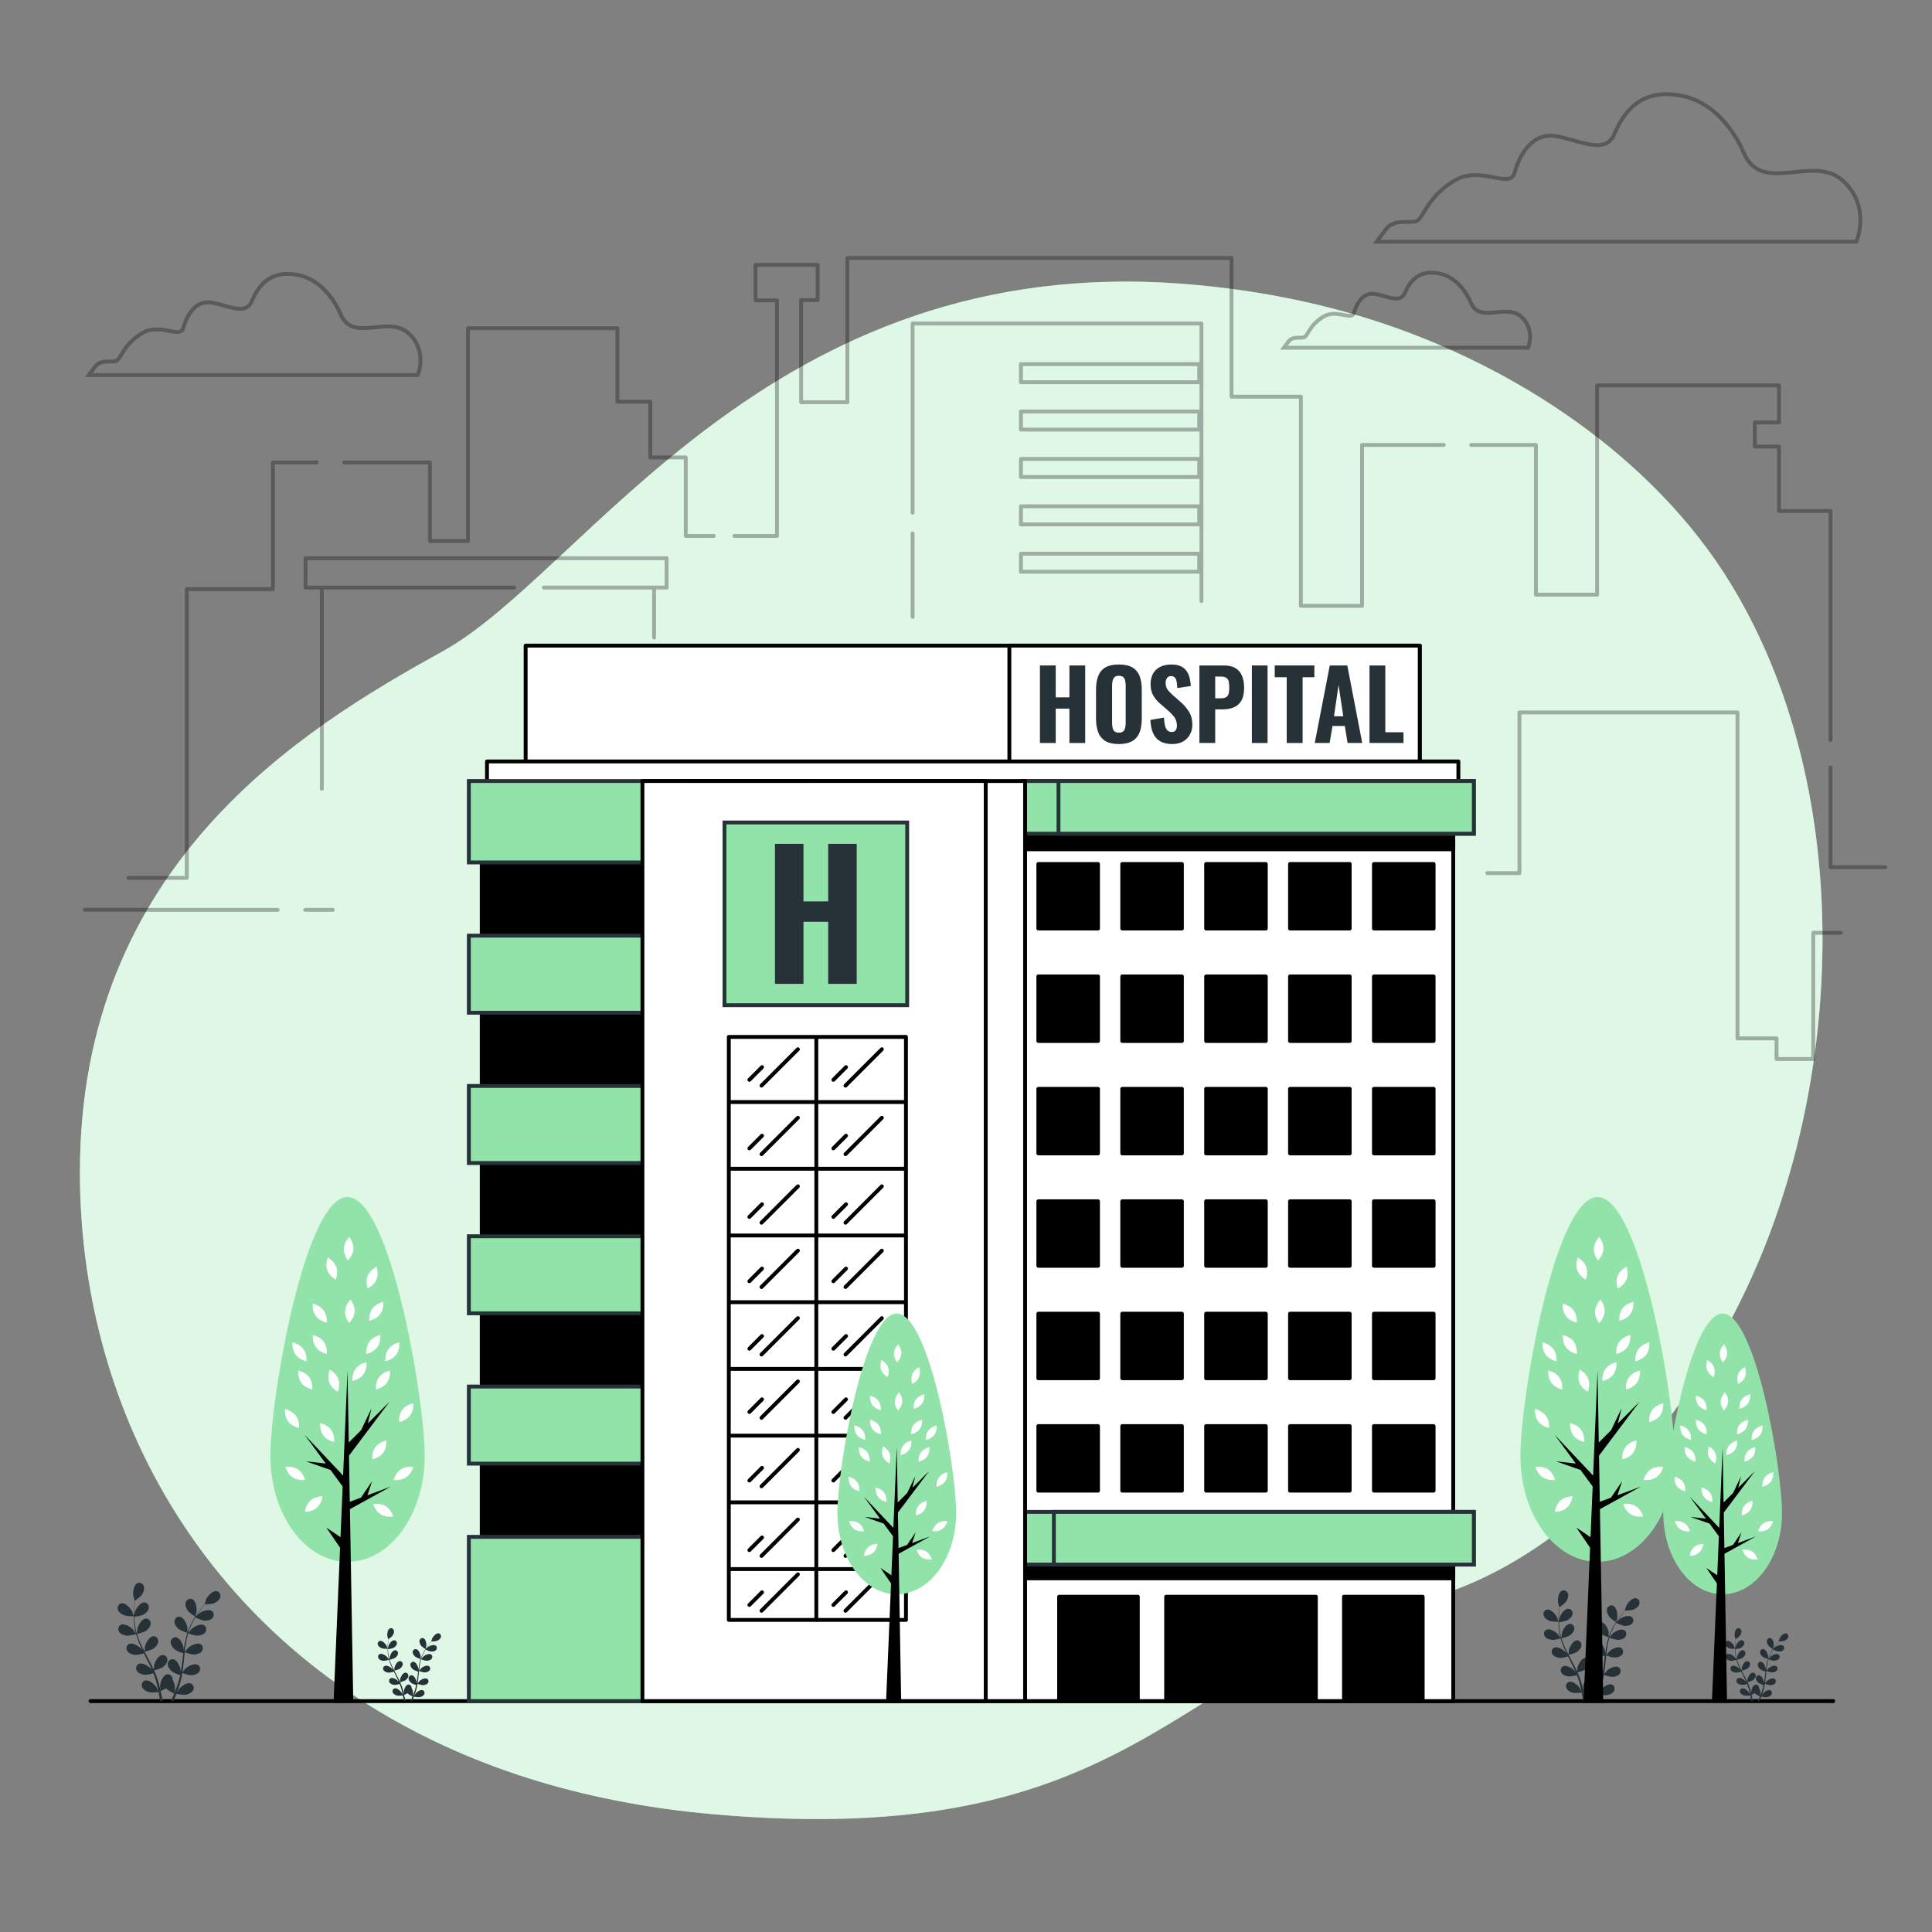<?xml version="1.0" encoding="utf-8"?>
<svg version="1.1"  x="0px" y="0px"
	 viewBox="0 0 500 500" style="enable-background:new 0 0 500 500;" xml:space="preserve">
<rect x="0" y="0" width="500" height="500" fill="#808080" stroke="none"/>
<g id="Background_Simple">
	<g>
		<path style="fill:#92E3A9;" d="M454.763,327.31c-15.986,37.305-46.915,77.033-88.265,87.263
			c-62.478,15.464-72.2,64.77-182.32,54.916c-17.169-1.535-32.955-4.71-47.379-9.266c-7.754-2.448-15.116-5.307-22.078-8.529
			c-63.218-29.174-94.109-88.236-94.04-148.493c0.077-79.252,57.044-114.318,93.953-134.682
			c36.908-20.364,84.195-103.823,192.525-94.986c16.516,1.355,32.914,4.401,48.702,9.497c36.04,11.618,72.115,35.239,92.162,68.216
			c1.505,2.477,2.932,5.007,4.293,7.58C478.847,209.167,476.56,276.452,454.763,327.31z"/>
		<path style="opacity:0.7;fill:#FFFFFF;" d="M454.763,327.31c-15.986,37.305-46.915,77.033-88.265,87.263
			c-62.478,15.464-72.2,64.77-182.32,54.916c-17.169-1.535-32.955-4.71-47.379-9.266c-7.754-2.448-15.116-5.307-22.078-8.529
			c-63.218-29.174-94.109-88.236-94.04-148.493c0.077-79.252,57.044-114.318,93.953-134.682
			c36.908-20.364,84.195-103.823,192.525-94.986c16.516,1.355,32.914,4.401,48.702,9.497c36.04,11.618,72.115,35.239,92.162,68.216
			c1.505,2.477,2.932,5.007,4.293,7.58C478.847,209.167,476.56,276.452,454.763,327.31z"/>
	</g>
</g>
<g id="Floor">
	
		<line style="fill:none;stroke:#000000;stroke-linecap:round;stroke-linejoin:round;stroke-miterlimit:10;" x1="23.43" y1="440.241" x2="474.433" y2="440.241"/>
</g>
<g id="Plants">
	<g>
		<path style="fill:#263238;" d="M32.03,418c0.748,0.327,2.576,0.285,2.578,0.285c0.019-0.001-0.393-1.197-0.428-1.27
			c-0.401-0.84-1.67-2.225-2.703-2.086c-0.744,0.101-1.158,0.845-0.99,1.545C30.66,417.19,31.393,417.722,32.03,418z"/>
		<path style="fill:#263238;" d="M32.661,423.297c0.776,0.113,2.408-0.36,2.538-0.398c0.258,0.914,0.596,1.83,0.99,2.739
			c0.224,0.52,0.467,1.036,0.716,1.551c-0.149-0.218-0.284-0.412-0.305-0.437c-0.609-0.704-2.199-1.705-3.158-1.298
			c-0.691,0.293-0.893,1.12-0.546,1.752c0.354,0.645,1.202,0.963,1.89,1.063c0.698,0.102,2.097-0.274,2.466-0.378
			c0.098,0.197,0.193,0.394,0.292,0.59c0.473,0.941,0.948,1.878,1.387,2.812c0.155,0.329,0.295,0.658,0.437,0.988
			c-0.132-0.194-0.246-0.355-0.265-0.378c-0.609-0.704-2.199-1.705-3.158-1.298c-0.691,0.293-0.893,1.121-0.546,1.752
			c0.354,0.645,1.202,0.963,1.89,1.064c0.666,0.097,1.961-0.238,2.4-0.36c0.135,0.341,0.27,0.683,0.385,1.02
			c0.074,0.232,0.16,0.45,0.221,0.687c0.065,0.233,0.13,0.465,0.193,0.693c0.107,0.445,0.22,0.904,0.313,1.341
			c0.067,0.303,0.126,0.594,0.185,0.886c-0.15-0.329-0.458-0.967-0.489-1.018c-0.495-0.788-1.915-2.018-2.924-1.761
			c-0.727,0.185-1.053,0.972-0.805,1.649c0.253,0.691,1.042,1.134,1.707,1.338c0.732,0.224,2.352,0.019,2.554-0.008
			c0.097,0.484,0.187,0.956,0.264,1.402c0.058,0.331,0.111,0.648,0.16,0.953h0.649c-0.061-0.34-0.128-0.695-0.202-1.067
			c-0.097-0.492-0.209-1.015-0.331-1.552c0.122-0.048,0.813-0.328,1.425-0.67c0.533,0.578,1.9,1.253,2.077,1.339
			c-0.186,0.457-0.371,0.9-0.553,1.315c-0.096,0.22-0.188,0.428-0.281,0.634h0.686c0.055-0.13,0.108-0.258,0.164-0.394
			c0.191-0.464,0.386-0.963,0.581-1.477c0.196,0.041,1.8,0.367,2.547,0.198c0.678-0.153,1.499-0.537,1.802-1.207
			c0.297-0.656,0.031-1.465-0.681-1.704c-0.987-0.332-2.495,0.79-3.047,1.539c-0.033,0.044-0.333,0.563-0.517,0.893
			c0.078-0.211,0.157-0.414,0.235-0.632c0.158-0.43,0.302-0.863,0.46-1.329c0.068-0.228,0.137-0.458,0.206-0.69
			c0.074-0.229,0.122-0.48,0.185-0.722c0.134-0.564,0.243-1.142,0.34-1.727c0.377,0.137,1.721,0.605,2.417,0.556
			c0.693-0.049,1.563-0.303,1.964-0.92c0.393-0.603,0.253-1.444-0.414-1.788c-0.926-0.478-2.586,0.403-3.246,1.059
			c-0.041,0.041-0.461,0.565-0.687,0.857c0.055-0.352,0.112-0.703,0.156-1.061c0.128-1.033,0.226-2.083,0.328-3.129
			c0.031-0.321,0.066-0.64,0.1-0.959c0.133,0.05,1.719,0.641,2.499,0.586c0.693-0.048,1.563-0.303,1.964-0.92
			c0.393-0.603,0.253-1.443-0.414-1.787c-0.926-0.478-2.586,0.403-3.245,1.059c-0.05,0.049-0.653,0.805-0.797,1.004
			c0.074-0.704,0.155-1.404,0.263-2.092c0.147-0.949,0.344-1.872,0.601-2.751c0.062,0.024,1.714,0.647,2.513,0.591
			c0.693-0.049,1.563-0.303,1.964-0.92c0.393-0.603,0.253-1.443-0.414-1.788c-0.926-0.478-2.586,0.403-3.246,1.059
			c-0.052,0.051-0.701,0.864-0.808,1.02c0.015-0.052,0.026-0.108,0.042-0.16c0.286-0.936,0.681-1.807,1.09-2.604
			c0.237-0.464,0.489-0.894,0.744-1.306c0.296,0.148,1.655,0.808,2.38,0.837c0.694,0.028,1.587-0.13,2.053-0.699
			c0.457-0.557,0.41-1.407-0.215-1.822c-0.868-0.576-2.615,0.116-3.342,0.696c-0.04,0.031-0.406,0.397-0.669,0.666
			c0.118-0.185,0.236-0.377,0.353-0.552c0.436-0.656,0.875-1.23,1.269-1.736c0.226-0.285,0.436-0.539,0.635-0.775
			c0.366-0.006,1.84-0.051,2.485-0.354c0.629-0.296,1.348-0.846,1.5-1.566c0.149-0.705-0.285-1.438-1.031-1.518
			c-1.036-0.112-2.267,1.308-2.645,2.158c-0.033,0.074-0.412,1.281-0.393,1.281c0,0,0.018,0,0.022,0
			c-0.196,0.223-0.404,0.464-0.625,0.731c-0.405,0.498-0.858,1.064-1.31,1.713c-0.453,0.648-0.927,1.365-1.359,2.164
			c-0.433,0.801-0.848,1.666-1.161,2.613c-0.004,0.011-0.006,0.022-0.009,0.033c0.005-0.305-0.008-1.159-0.017-1.224
			c-0.12-0.923-0.893-2.635-1.918-2.825c-0.738-0.136-1.363,0.442-1.422,1.16c-0.06,0.733,0.472,1.467,0.99,1.93
			c0.584,0.522,2.207,1.028,2.336,1.068c-0.289,0.904-0.512,1.855-0.685,2.83c-0.1,0.557-0.182,1.122-0.258,1.689
			c-0.004-0.264-0.009-0.5-0.014-0.533c-0.12-0.923-0.893-2.635-1.918-2.824c-0.738-0.137-1.363,0.442-1.422,1.16
			c-0.06,0.733,0.471,1.467,0.99,1.93c0.526,0.47,1.9,0.929,2.266,1.045c-0.027,0.218-0.056,0.435-0.082,0.653
			c-0.125,1.046-0.245,2.09-0.394,3.11c-0.052,0.36-0.117,0.712-0.181,1.064c-0.004-0.234-0.009-0.432-0.013-0.462
			c-0.12-0.923-0.893-2.635-1.917-2.825c-0.738-0.136-1.364,0.442-1.422,1.16c-0.06,0.733,0.472,1.467,0.99,1.93
			c0.502,0.448,1.767,0.883,2.2,1.024c-0.076,0.359-0.152,0.719-0.242,1.064c-0.067,0.234-0.115,0.464-0.195,0.695
			c-0.075,0.23-0.148,0.459-0.221,0.685c-0.157,0.43-0.315,0.875-0.479,1.291c-0.111,0.29-0.223,0.564-0.334,0.841
			c0.056-0.357,0.152-1.059,0.153-1.119c0.014-0.618-0.205-1.623-0.642-2.329c0.003-0.091-0.002-0.182-0.017-0.273
			c-0.114-0.711-0.782-1.239-1.508-1.046c-1.007,0.268-1.645,2.035-1.693,2.964c-0.003,0.055,0.033,0.653,0.062,1.03
			c-0.051-0.219-0.097-0.432-0.152-0.657c-0.106-0.445-0.224-0.887-0.35-1.362c-0.069-0.227-0.138-0.457-0.208-0.689
			c-0.065-0.231-0.162-0.468-0.243-0.704c-0.199-0.544-0.427-1.087-0.669-1.627c0.39-0.094,1.769-0.445,2.323-0.87
			c0.551-0.423,1.136-1.115,1.131-1.851c-0.005-0.72-0.585-1.344-1.332-1.262c-1.036,0.112-1.935,1.763-2.123,2.674
			c-0.012,0.057-0.073,0.726-0.1,1.094c-0.148-0.324-0.294-0.648-0.455-0.971c-0.463-0.932-0.96-1.862-1.453-2.791
			c-0.151-0.285-0.298-0.57-0.446-0.855c0.139-0.032,1.787-0.414,2.408-0.89c0.551-0.423,1.136-1.115,1.131-1.851
			c-0.005-0.72-0.585-1.343-1.332-1.262c-1.036,0.112-1.935,1.763-2.123,2.674c-0.014,0.069-0.101,1.031-0.111,1.277
			c-0.326-0.628-0.646-1.257-0.935-1.89c-0.401-0.873-0.746-1.751-1.017-2.626c0.065-0.015,1.787-0.406,2.422-0.894
			c0.551-0.423,1.136-1.115,1.131-1.851c-0.005-0.72-0.585-1.343-1.332-1.262c-1.036,0.112-1.935,1.763-2.123,2.674
			c-0.015,0.072-0.108,1.107-0.111,1.296c-0.016-0.052-0.038-0.104-0.054-0.156c-0.278-0.939-0.429-1.883-0.527-2.773
			c-0.058-0.517-0.085-1.015-0.1-1.5c0.328-0.04,1.826-0.24,2.446-0.615c0.595-0.36,1.252-0.984,1.327-1.715
			c0.074-0.716-0.434-1.4-1.185-1.401c-1.042-0.002-2.117,1.539-2.404,2.424c-0.016,0.048-0.12,0.555-0.191,0.925
			c-0.003-0.219-0.011-0.445-0.01-0.655c0.001-0.788,0.051-1.509,0.1-2.148c0.031-0.363,0.066-0.69,0.103-0.996
			c0.301-0.207,1.506-1.058,1.877-1.666c0.362-0.593,0.658-1.45,0.388-2.134c-0.265-0.67-1.031-1.042-1.697-0.698
			c-0.926,0.478-1.169,2.342-1.016,3.259c0.014,0.079,0.363,1.296,0.379,1.285c0,0,0.015-0.01,0.018-0.013
			c-0.041,0.294-0.081,0.609-0.118,0.955c-0.064,0.639-0.129,1.361-0.148,2.152c-0.021,0.79-0.021,1.65,0.061,2.555
			c0.081,0.907,0.212,1.858,0.473,2.819c0.003,0.011,0.007,0.022,0.01,0.033c-0.164-0.258-0.646-0.962-0.69-1.012
			c-0.609-0.704-2.198-1.705-3.157-1.298c-0.691,0.293-0.893,1.121-0.546,1.752C31.126,422.878,31.974,423.197,32.661,423.297z"/>
		<path style="fill:#263238;" d="M50.528,418.402c0.016,0.01,0.333-1.216,0.344-1.295c0.128-0.921-0.166-2.777-1.104-3.231
			c-0.676-0.327-1.431,0.066-1.678,0.743c-0.252,0.691,0.067,1.539,0.445,2.122C48.979,417.427,50.527,418.401,50.528,418.402z"/>
	</g>
	<g>
		<path style="fill:#263238;" d="M447.418,426.54c0.461,0.201,1.587,0.176,1.588,0.176c0.012,0-0.242-0.737-0.264-0.782
			c-0.247-0.517-1.029-1.371-1.665-1.285c-0.458,0.062-0.713,0.521-0.61,0.952C446.574,426.042,447.026,426.369,447.418,426.54z"/>
		<path style="fill:#263238;" d="M447.807,429.804c0.478,0.07,1.483-0.222,1.563-0.245c0.159,0.563,0.367,1.127,0.61,1.687
			c0.138,0.32,0.288,0.638,0.441,0.956c-0.092-0.134-0.175-0.254-0.188-0.269c-0.375-0.434-1.354-1.05-1.945-0.799
			c-0.426,0.181-0.55,0.69-0.337,1.079c0.218,0.397,0.741,0.593,1.164,0.655c0.43,0.063,1.292-0.169,1.519-0.233
			c0.06,0.121,0.119,0.243,0.18,0.363c0.291,0.58,0.584,1.157,0.854,1.732c0.095,0.203,0.182,0.406,0.269,0.608
			c-0.082-0.119-0.151-0.219-0.164-0.233c-0.375-0.433-1.354-1.051-1.945-0.799c-0.426,0.181-0.55,0.69-0.337,1.079
			c0.218,0.397,0.741,0.593,1.164,0.655c0.41,0.06,1.208-0.147,1.478-0.222c0.083,0.21,0.167,0.421,0.237,0.629
			c0.045,0.143,0.099,0.277,0.136,0.423c0.04,0.144,0.08,0.286,0.119,0.427c0.066,0.274,0.135,0.557,0.193,0.826
			c0.041,0.187,0.077,0.366,0.114,0.546c-0.092-0.203-0.282-0.596-0.301-0.627c-0.305-0.485-1.18-1.243-1.802-1.085
			c-0.448,0.114-0.648,0.599-0.496,1.016c0.156,0.426,0.642,0.699,1.052,0.824c0.451,0.138,1.448,0.012,1.573-0.005
			c0.06,0.298,0.115,0.589,0.163,0.864c0.036,0.204,0.069,0.399,0.099,0.587h0.4c-0.038-0.209-0.079-0.428-0.124-0.657
			c-0.059-0.303-0.129-0.625-0.204-0.956c0.075-0.03,0.501-0.202,0.878-0.413c0.329,0.356,1.17,0.772,1.279,0.825
			c-0.115,0.282-0.229,0.555-0.341,0.81c-0.059,0.136-0.116,0.263-0.173,0.391h0.423c0.034-0.08,0.067-0.159,0.101-0.243
			c0.118-0.285,0.237-0.593,0.358-0.91c0.121,0.025,1.108,0.226,1.569,0.122c0.418-0.094,0.923-0.331,1.11-0.743
			c0.183-0.404,0.019-0.902-0.419-1.05c-0.608-0.204-1.537,0.487-1.877,0.948c-0.02,0.027-0.205,0.347-0.318,0.55
			c0.048-0.13,0.097-0.255,0.145-0.389c0.097-0.265,0.186-0.532,0.283-0.819c0.042-0.14,0.084-0.282,0.127-0.425
			c0.045-0.141,0.076-0.296,0.114-0.444c0.083-0.348,0.15-0.703,0.209-1.064c0.232,0.084,1.06,0.372,1.489,0.342
			c0.427-0.03,0.963-0.187,1.21-0.566c0.242-0.372,0.156-0.889-0.255-1.101c-0.57-0.294-1.593,0.248-1.999,0.652
			c-0.025,0.025-0.284,0.348-0.423,0.528c0.034-0.217,0.069-0.433,0.096-0.654c0.079-0.636,0.139-1.283,0.202-1.928
			c0.019-0.198,0.04-0.394,0.061-0.591c0.082,0.031,1.059,0.395,1.54,0.361c0.427-0.03,0.963-0.187,1.21-0.566
			c0.242-0.372,0.156-0.889-0.255-1.101c-0.57-0.294-1.593,0.248-1.999,0.652c-0.031,0.03-0.402,0.496-0.491,0.618
			c0.046-0.434,0.095-0.865,0.162-1.289c0.091-0.584,0.212-1.153,0.37-1.695c0.038,0.015,1.056,0.399,1.548,0.364
			c0.427-0.03,0.963-0.187,1.21-0.567c0.242-0.372,0.156-0.889-0.255-1.101c-0.57-0.294-1.593,0.248-1.999,0.652
			c-0.032,0.032-0.432,0.532-0.498,0.628c0.01-0.032,0.016-0.067,0.026-0.099c0.176-0.576,0.419-1.113,0.671-1.604
			c0.146-0.286,0.302-0.55,0.459-0.805c0.182,0.091,1.02,0.498,1.466,0.515c0.428,0.017,0.977-0.08,1.265-0.43
			c0.281-0.343,0.252-0.867-0.133-1.122c-0.535-0.355-1.611,0.072-2.059,0.429c-0.024,0.019-0.25,0.244-0.412,0.41
			c0.073-0.114,0.145-0.232,0.217-0.34c0.268-0.404,0.539-0.758,0.782-1.069c0.139-0.176,0.269-0.332,0.391-0.477
			c0.225-0.004,1.133-0.031,1.531-0.218c0.387-0.182,0.83-0.521,0.924-0.965c0.092-0.434-0.175-0.886-0.635-0.935
			c-0.638-0.069-1.397,0.806-1.63,1.329c-0.02,0.045-0.254,0.789-0.242,0.789c0,0,0.011,0,0.014,0
			c-0.121,0.137-0.249,0.286-0.385,0.451c-0.25,0.307-0.529,0.655-0.807,1.055c-0.279,0.399-0.571,0.84-0.837,1.333
			c-0.267,0.494-0.522,1.026-0.715,1.609c-0.002,0.007-0.004,0.014-0.006,0.02c0.003-0.188-0.005-0.714-0.01-0.754
			c-0.074-0.568-0.55-1.623-1.181-1.74c-0.455-0.084-0.84,0.272-0.876,0.714c-0.037,0.452,0.29,0.904,0.61,1.189
			c0.36,0.322,1.359,0.633,1.439,0.658c-0.178,0.557-0.316,1.143-0.422,1.743c-0.061,0.343-0.112,0.691-0.159,1.04
			c-0.002-0.163-0.006-0.308-0.008-0.328c-0.074-0.568-0.55-1.623-1.181-1.74c-0.455-0.084-0.84,0.272-0.876,0.714
			c-0.037,0.452,0.29,0.904,0.61,1.189c0.324,0.289,1.171,0.572,1.396,0.644c-0.017,0.134-0.034,0.268-0.051,0.402
			c-0.077,0.644-0.151,1.287-0.243,1.916c-0.032,0.221-0.072,0.438-0.111,0.656c-0.002-0.144-0.005-0.266-0.008-0.284
			c-0.074-0.568-0.55-1.623-1.181-1.74c-0.455-0.084-0.84,0.272-0.876,0.714c-0.037,0.451,0.29,0.904,0.61,1.189
			c0.309,0.276,1.088,0.544,1.355,0.631c-0.047,0.221-0.093,0.443-0.149,0.655c-0.041,0.144-0.071,0.286-0.12,0.428
			c-0.046,0.142-0.091,0.283-0.136,0.422c-0.096,0.265-0.194,0.539-0.295,0.795c-0.069,0.179-0.137,0.348-0.206,0.518
			c0.035-0.22,0.094-0.652,0.094-0.689c0.009-0.381-0.126-1-0.396-1.435c0.002-0.056-0.002-0.112-0.01-0.168
			c-0.07-0.438-0.482-0.763-0.929-0.644c-0.62,0.165-1.013,1.254-1.043,1.826c-0.002,0.034,0.02,0.402,0.038,0.634
			c-0.031-0.135-0.06-0.266-0.094-0.405c-0.065-0.274-0.138-0.546-0.215-0.839c-0.042-0.14-0.085-0.281-0.128-0.424
			c-0.04-0.142-0.1-0.288-0.15-0.434c-0.123-0.335-0.263-0.669-0.412-1.002c0.24-0.058,1.09-0.274,1.431-0.536
			c0.34-0.261,0.7-0.687,0.697-1.14c-0.003-0.444-0.361-0.828-0.82-0.778c-0.638,0.069-1.192,1.086-1.308,1.647
			c-0.007,0.035-0.045,0.447-0.061,0.674c-0.091-0.2-0.181-0.399-0.28-0.598c-0.285-0.574-0.592-1.147-0.895-1.719
			c-0.093-0.175-0.183-0.351-0.275-0.527c0.086-0.02,1.101-0.255,1.483-0.548c0.34-0.261,0.7-0.687,0.697-1.14
			c-0.003-0.444-0.361-0.828-0.82-0.778c-0.638,0.069-1.192,1.086-1.308,1.647c-0.009,0.042-0.062,0.635-0.068,0.787
			c-0.201-0.387-0.398-0.774-0.576-1.164c-0.247-0.538-0.459-1.078-0.626-1.618c0.04-0.009,1.101-0.25,1.492-0.55
			c0.34-0.261,0.7-0.687,0.697-1.14c-0.003-0.444-0.361-0.827-0.82-0.778c-0.638,0.069-1.192,1.086-1.308,1.647
			c-0.009,0.044-0.066,0.682-0.068,0.798c-0.01-0.032-0.024-0.064-0.033-0.096c-0.171-0.578-0.264-1.16-0.325-1.708
			c-0.036-0.319-0.052-0.625-0.061-0.924c0.202-0.025,1.125-0.147,1.507-0.379c0.366-0.222,0.771-0.606,0.818-1.057
			c0.046-0.441-0.268-0.862-0.73-0.863c-0.642-0.001-1.304,0.948-1.481,1.493c-0.01,0.03-0.074,0.342-0.118,0.57
			c-0.002-0.135-0.007-0.274-0.006-0.403c0.001-0.485,0.032-0.93,0.062-1.323c0.019-0.224,0.041-0.425,0.063-0.614
			c0.186-0.128,0.928-0.652,1.156-1.026c0.223-0.366,0.405-0.893,0.239-1.314c-0.163-0.413-0.635-0.642-1.046-0.43
			c-0.57,0.295-0.72,1.443-0.626,2.008c0.008,0.049,0.224,0.798,0.233,0.792c0,0,0.009-0.006,0.011-0.008
			c-0.025,0.181-0.05,0.375-0.073,0.588c-0.039,0.393-0.079,0.838-0.091,1.326c-0.013,0.487-0.013,1.016,0.038,1.574
			c0.05,0.559,0.13,1.144,0.292,1.737c0.002,0.007,0.005,0.013,0.007,0.02c-0.101-0.159-0.398-0.593-0.425-0.624
			c-0.375-0.433-1.354-1.05-1.945-0.8c-0.426,0.181-0.55,0.69-0.337,1.079C446.861,429.546,447.384,429.742,447.807,429.804z"/>
		<path style="fill:#263238;" d="M458.813,426.788c0.01,0.006,0.205-0.749,0.212-0.798c0.079-0.568-0.102-1.711-0.68-1.99
			c-0.416-0.201-0.882,0.041-1.033,0.458c-0.155,0.426,0.041,0.948,0.274,1.307C457.859,426.188,458.812,426.788,458.813,426.788z"
			/>
	</g>
	<g>
		<path style="fill:#263238;" d="M98.718,426.54c0.461,0.201,1.587,0.176,1.588,0.176c0.012,0-0.242-0.737-0.263-0.782
			c-0.247-0.517-1.029-1.371-1.665-1.285c-0.458,0.062-0.713,0.521-0.609,0.952C97.874,426.042,98.326,426.369,98.718,426.54z"/>
		<path style="fill:#263238;" d="M99.107,429.804c0.478,0.07,1.483-0.222,1.563-0.245c0.159,0.563,0.367,1.127,0.61,1.687
			c0.138,0.32,0.288,0.638,0.441,0.956c-0.092-0.134-0.175-0.254-0.188-0.269c-0.375-0.434-1.354-1.05-1.945-0.799
			c-0.426,0.181-0.55,0.69-0.337,1.079c0.218,0.397,0.741,0.593,1.164,0.655c0.43,0.063,1.292-0.169,1.519-0.233
			c0.06,0.121,0.119,0.243,0.18,0.363c0.291,0.58,0.584,1.157,0.854,1.732c0.095,0.203,0.182,0.406,0.269,0.608
			c-0.081-0.119-0.151-0.219-0.163-0.233c-0.375-0.433-1.354-1.051-1.945-0.799c-0.426,0.181-0.55,0.69-0.337,1.079
			c0.218,0.397,0.741,0.593,1.164,0.655c0.41,0.06,1.208-0.147,1.478-0.222c0.083,0.21,0.166,0.421,0.237,0.629
			c0.045,0.143,0.099,0.277,0.136,0.423c0.04,0.144,0.08,0.286,0.119,0.427c0.066,0.274,0.135,0.557,0.193,0.826
			c0.041,0.187,0.077,0.366,0.114,0.546c-0.092-0.203-0.282-0.596-0.301-0.627c-0.305-0.485-1.18-1.243-1.801-1.085
			c-0.448,0.114-0.648,0.599-0.496,1.016c0.156,0.426,0.642,0.699,1.051,0.824c0.451,0.138,1.449,0.012,1.573-0.005
			c0.06,0.298,0.115,0.589,0.163,0.864c0.036,0.204,0.069,0.399,0.099,0.587h0.4c-0.038-0.209-0.079-0.428-0.124-0.657
			c-0.059-0.303-0.129-0.625-0.204-0.956c0.075-0.03,0.501-0.202,0.878-0.413c0.328,0.356,1.17,0.772,1.279,0.825
			c-0.115,0.282-0.229,0.555-0.341,0.81c-0.059,0.136-0.116,0.263-0.173,0.391h0.423c0.034-0.08,0.067-0.159,0.101-0.243
			c0.118-0.285,0.238-0.593,0.358-0.91c0.121,0.025,1.109,0.226,1.569,0.122c0.417-0.094,0.923-0.331,1.11-0.743
			c0.183-0.404,0.019-0.902-0.419-1.05c-0.608-0.204-1.537,0.487-1.877,0.948c-0.02,0.027-0.205,0.347-0.318,0.55
			c0.048-0.13,0.097-0.255,0.145-0.389c0.097-0.265,0.186-0.532,0.283-0.819c0.042-0.14,0.084-0.282,0.127-0.425
			c0.045-0.141,0.076-0.296,0.114-0.444c0.083-0.348,0.15-0.703,0.209-1.064c0.232,0.084,1.06,0.372,1.489,0.342
			c0.427-0.03,0.963-0.187,1.21-0.566c0.242-0.372,0.156-0.889-0.255-1.101c-0.571-0.294-1.593,0.248-1.999,0.652
			c-0.025,0.025-0.284,0.348-0.423,0.528c0.034-0.217,0.069-0.433,0.096-0.654c0.079-0.636,0.139-1.283,0.202-1.928
			c0.019-0.198,0.041-0.394,0.061-0.591c0.082,0.031,1.059,0.395,1.539,0.361c0.427-0.03,0.963-0.187,1.21-0.566
			c0.242-0.372,0.156-0.889-0.255-1.101c-0.57-0.294-1.593,0.248-1.999,0.652c-0.031,0.03-0.402,0.496-0.491,0.618
			c0.046-0.434,0.095-0.865,0.162-1.289c0.09-0.584,0.212-1.153,0.37-1.695c0.038,0.015,1.056,0.399,1.548,0.364
			c0.427-0.03,0.963-0.187,1.21-0.567c0.242-0.372,0.156-0.889-0.255-1.101c-0.571-0.294-1.593,0.248-1.999,0.652
			c-0.032,0.032-0.432,0.532-0.498,0.628c0.01-0.032,0.016-0.067,0.026-0.099c0.176-0.576,0.419-1.113,0.671-1.604
			c0.146-0.286,0.302-0.55,0.459-0.805c0.182,0.091,1.02,0.498,1.466,0.515c0.428,0.017,0.977-0.08,1.265-0.43
			c0.282-0.343,0.253-0.867-0.133-1.122c-0.535-0.355-1.611,0.072-2.059,0.429c-0.024,0.019-0.25,0.244-0.412,0.41
			c0.073-0.114,0.145-0.232,0.217-0.34c0.269-0.404,0.539-0.758,0.782-1.069c0.139-0.176,0.268-0.332,0.391-0.477
			c0.225-0.004,1.133-0.031,1.531-0.218c0.387-0.182,0.831-0.521,0.924-0.965c0.092-0.434-0.175-0.886-0.635-0.935
			c-0.638-0.069-1.396,0.806-1.63,1.329c-0.02,0.045-0.254,0.789-0.242,0.789c0,0,0.011,0,0.014,0
			c-0.121,0.137-0.249,0.286-0.385,0.451c-0.25,0.307-0.529,0.655-0.807,1.055c-0.279,0.399-0.571,0.84-0.837,1.333
			c-0.267,0.494-0.522,1.026-0.715,1.609c-0.002,0.007-0.004,0.014-0.006,0.02c0.003-0.188-0.005-0.714-0.01-0.754
			c-0.074-0.568-0.55-1.623-1.181-1.74c-0.455-0.084-0.84,0.272-0.876,0.714c-0.037,0.452,0.29,0.904,0.61,1.189
			c0.36,0.322,1.359,0.633,1.439,0.658c-0.178,0.557-0.316,1.143-0.422,1.743c-0.061,0.343-0.112,0.691-0.159,1.04
			c-0.002-0.163-0.006-0.308-0.008-0.328c-0.074-0.568-0.55-1.623-1.181-1.74c-0.455-0.084-0.84,0.272-0.876,0.714
			c-0.037,0.452,0.29,0.904,0.61,1.189c0.324,0.289,1.171,0.572,1.396,0.644c-0.017,0.134-0.035,0.268-0.05,0.402
			c-0.077,0.644-0.151,1.287-0.243,1.916c-0.032,0.221-0.072,0.438-0.111,0.656c-0.002-0.144-0.005-0.266-0.008-0.284
			c-0.074-0.568-0.55-1.623-1.181-1.74c-0.455-0.084-0.84,0.272-0.876,0.714c-0.037,0.451,0.291,0.904,0.61,1.189
			c0.309,0.276,1.088,0.544,1.355,0.631c-0.047,0.221-0.093,0.443-0.149,0.655c-0.041,0.144-0.071,0.286-0.12,0.428
			c-0.046,0.142-0.091,0.283-0.136,0.422c-0.097,0.265-0.194,0.539-0.295,0.795c-0.069,0.179-0.137,0.348-0.206,0.518
			c0.035-0.22,0.094-0.652,0.094-0.689c0.009-0.381-0.126-1-0.396-1.435c0.002-0.056-0.002-0.112-0.01-0.168
			c-0.07-0.438-0.482-0.763-0.929-0.644c-0.62,0.165-1.014,1.254-1.043,1.826c-0.002,0.034,0.02,0.402,0.038,0.634
			c-0.031-0.135-0.06-0.266-0.094-0.405c-0.065-0.274-0.138-0.546-0.215-0.839c-0.042-0.14-0.085-0.281-0.128-0.424
			c-0.04-0.142-0.1-0.288-0.15-0.434c-0.123-0.335-0.263-0.669-0.412-1.002c0.24-0.058,1.09-0.274,1.431-0.536
			c0.34-0.261,0.7-0.687,0.697-1.14c-0.003-0.444-0.361-0.828-0.82-0.778c-0.638,0.069-1.192,1.086-1.308,1.647
			c-0.007,0.035-0.045,0.447-0.061,0.674c-0.091-0.2-0.181-0.399-0.28-0.598c-0.285-0.574-0.591-1.147-0.895-1.719
			c-0.093-0.175-0.184-0.351-0.275-0.527c0.086-0.02,1.101-0.255,1.483-0.548c0.34-0.261,0.7-0.687,0.697-1.14
			c-0.003-0.444-0.361-0.828-0.82-0.778c-0.638,0.069-1.192,1.086-1.308,1.647c-0.009,0.042-0.062,0.635-0.068,0.787
			c-0.201-0.387-0.398-0.774-0.576-1.164c-0.247-0.538-0.459-1.078-0.626-1.618c0.04-0.009,1.101-0.25,1.492-0.55
			c0.34-0.261,0.7-0.687,0.696-1.14c-0.003-0.444-0.361-0.827-0.82-0.778c-0.638,0.069-1.192,1.086-1.308,1.647
			c-0.009,0.044-0.066,0.682-0.068,0.798c-0.01-0.032-0.024-0.064-0.033-0.096c-0.171-0.578-0.264-1.16-0.325-1.708
			c-0.036-0.319-0.052-0.625-0.061-0.924c0.202-0.025,1.125-0.147,1.507-0.379c0.366-0.222,0.771-0.606,0.818-1.057
			c0.046-0.441-0.268-0.862-0.73-0.863c-0.642-0.001-1.304,0.948-1.481,1.493c-0.01,0.03-0.074,0.342-0.118,0.57
			c-0.002-0.135-0.007-0.274-0.006-0.403c0.001-0.485,0.032-0.93,0.062-1.323c0.019-0.224,0.041-0.425,0.063-0.614
			c0.186-0.128,0.928-0.652,1.156-1.026c0.223-0.366,0.405-0.893,0.239-1.314c-0.163-0.413-0.635-0.642-1.045-0.43
			c-0.57,0.295-0.72,1.443-0.626,2.008c0.008,0.049,0.224,0.798,0.233,0.792c0,0,0.009-0.006,0.011-0.008
			c-0.025,0.181-0.05,0.375-0.073,0.588c-0.039,0.393-0.08,0.838-0.091,1.326c-0.013,0.487-0.013,1.016,0.037,1.574
			c0.05,0.559,0.13,1.144,0.292,1.737c0.002,0.007,0.005,0.013,0.007,0.02c-0.101-0.159-0.398-0.593-0.425-0.624
			c-0.375-0.433-1.354-1.05-1.945-0.8c-0.426,0.181-0.55,0.69-0.337,1.079C98.161,429.546,98.684,429.742,99.107,429.804z"/>
		<path style="fill:#263238;" d="M110.113,426.788c0.01,0.006,0.205-0.749,0.212-0.798c0.079-0.568-0.102-1.711-0.68-1.99
			c-0.416-0.201-0.882,0.041-1.033,0.458c-0.155,0.426,0.041,0.948,0.274,1.307C109.159,426.188,110.112,426.788,110.113,426.788z"
			/>
	</g>
	<g>
		<path style="fill:#263238;" d="M400.922,419.436c0.699,0.305,2.41,0.267,2.411,0.267c0.018,0-0.368-1.12-0.4-1.188
			c-0.375-0.785-1.562-2.082-2.528-1.951c-0.696,0.094-1.083,0.79-0.926,1.445C399.64,418.679,400.326,419.176,400.922,419.436z"/>
		<path style="fill:#263238;" d="M401.513,424.391c0.725,0.106,2.252-0.337,2.373-0.373c0.241,0.855,0.558,1.712,0.926,2.562
			c0.21,0.486,0.437,0.969,0.67,1.451c-0.139-0.204-0.265-0.385-0.285-0.409c-0.57-0.658-2.057-1.595-2.954-1.214
			c-0.646,0.274-0.836,1.048-0.511,1.638c0.331,0.603,1.125,0.901,1.768,0.995c0.653,0.095,1.962-0.256,2.307-0.354
			c0.091,0.184,0.181,0.368,0.273,0.552c0.442,0.88,0.887,1.757,1.297,2.63c0.145,0.308,0.276,0.616,0.408,0.924
			c-0.124-0.181-0.23-0.333-0.248-0.354c-0.569-0.658-2.057-1.595-2.954-1.214c-0.646,0.274-0.836,1.048-0.511,1.638
			c0.332,0.603,1.125,0.901,1.768,0.995c0.623,0.091,1.834-0.223,2.245-0.337c0.126,0.319,0.253,0.639,0.361,0.954
			c0.069,0.217,0.15,0.421,0.207,0.643c0.061,0.218,0.121,0.434,0.181,0.649c0.1,0.416,0.206,0.845,0.293,1.254
			c0.063,0.284,0.117,0.555,0.173,0.829c-0.141-0.308-0.428-0.905-0.458-0.952c-0.463-0.737-1.791-1.888-2.736-1.647
			c-0.68,0.173-0.985,0.909-0.753,1.542c0.236,0.646,0.975,1.061,1.597,1.251c0.685,0.209,2.2,0.018,2.389-0.007
			c0.091,0.453,0.175,0.894,0.247,1.312c0.055,0.309,0.104,0.606,0.15,0.892h0.607c-0.057-0.318-0.12-0.65-0.189-0.998
			c-0.09-0.46-0.196-0.95-0.309-1.452c0.114-0.045,0.76-0.307,1.333-0.627c0.499,0.54,1.777,1.172,1.943,1.253
			c-0.174,0.428-0.347,0.842-0.517,1.23c-0.089,0.206-0.176,0.4-0.263,0.593h0.642c0.051-0.122,0.101-0.241,0.153-0.368
			c0.178-0.434,0.361-0.901,0.543-1.382c0.183,0.038,1.683,0.343,2.382,0.185c0.634-0.143,1.402-0.502,1.686-1.129
			c0.278-0.613,0.029-1.37-0.637-1.594c-0.924-0.31-2.334,0.739-2.851,1.439c-0.031,0.041-0.311,0.526-0.483,0.836
			c0.073-0.197,0.147-0.388,0.22-0.591c0.148-0.402,0.283-0.807,0.43-1.243c0.064-0.213,0.128-0.428,0.193-0.645
			c0.069-0.214,0.115-0.449,0.174-0.675c0.126-0.528,0.227-1.068,0.318-1.615c0.352,0.128,1.61,0.566,2.261,0.52
			c0.648-0.046,1.462-0.284,1.837-0.86c0.368-0.564,0.236-1.35-0.388-1.672c-0.866-0.447-2.419,0.377-3.036,0.991
			c-0.039,0.038-0.432,0.529-0.642,0.802c0.052-0.329,0.105-0.658,0.146-0.992c0.12-0.966,0.211-1.948,0.307-2.927
			c0.029-0.3,0.062-0.598,0.093-0.897c0.125,0.047,1.608,0.599,2.338,0.548c0.648-0.045,1.462-0.284,1.837-0.86
			c0.368-0.564,0.237-1.35-0.387-1.672c-0.866-0.447-2.419,0.377-3.036,0.991c-0.047,0.046-0.611,0.753-0.746,0.939
			c0.069-0.659,0.145-1.314,0.246-1.957c0.137-0.888,0.322-1.751,0.562-2.574c0.058,0.022,1.604,0.605,2.351,0.553
			c0.649-0.046,1.462-0.284,1.837-0.86c0.368-0.564,0.237-1.35-0.388-1.672c-0.866-0.447-2.419,0.377-3.036,0.991
			c-0.048,0.048-0.655,0.808-0.756,0.954c0.015-0.049,0.024-0.101,0.039-0.15c0.268-0.875,0.637-1.69,1.02-2.436
			c0.222-0.434,0.458-0.836,0.696-1.222c0.277,0.138,1.548,0.756,2.226,0.783c0.65,0.026,1.484-0.121,1.921-0.653
			c0.427-0.521,0.383-1.316-0.202-1.705c-0.812-0.539-2.446,0.109-3.126,0.651c-0.037,0.029-0.38,0.371-0.626,0.623
			c0.11-0.173,0.221-0.353,0.33-0.516c0.408-0.614,0.819-1.151,1.187-1.624c0.211-0.267,0.408-0.504,0.594-0.725
			c0.342-0.006,1.721-0.048,2.324-0.331c0.588-0.276,1.261-0.792,1.403-1.465c0.139-0.659-0.266-1.345-0.964-1.42
			c-0.969-0.105-2.121,1.223-2.474,2.019c-0.031,0.069-0.386,1.198-0.368,1.198c0,0,0.017,0,0.021,0
			c-0.184,0.208-0.378,0.434-0.585,0.684c-0.379,0.466-0.803,0.995-1.226,1.603c-0.424,0.606-0.867,1.276-1.271,2.025
			c-0.405,0.749-0.793,1.559-1.086,2.444c-0.003,0.01-0.005,0.021-0.009,0.031c0.005-0.286-0.008-1.084-0.016-1.145
			c-0.112-0.863-0.835-2.465-1.794-2.642c-0.69-0.128-1.275,0.413-1.33,1.085c-0.056,0.686,0.441,1.372,0.926,1.805
			c0.547,0.488,2.064,0.961,2.185,0.999c-0.271,0.846-0.479,1.735-0.641,2.647c-0.093,0.522-0.171,1.05-0.242,1.58
			c-0.004-0.247-0.009-0.468-0.013-0.499c-0.112-0.863-0.835-2.465-1.794-2.642c-0.69-0.128-1.275,0.413-1.33,1.085
			c-0.056,0.686,0.441,1.372,0.926,1.805c0.492,0.439,1.778,0.869,2.119,0.978c-0.025,0.204-0.052,0.407-0.077,0.611
			c-0.117,0.978-0.229,1.955-0.369,2.909c-0.049,0.336-0.11,0.666-0.169,0.996c-0.003-0.219-0.008-0.404-0.012-0.432
			c-0.112-0.863-0.835-2.465-1.793-2.642c-0.691-0.127-1.276,0.413-1.331,1.085c-0.056,0.685,0.441,1.372,0.926,1.805
			c0.469,0.419,1.653,0.826,2.058,0.958c-0.071,0.336-0.142,0.673-0.226,0.995c-0.062,0.219-0.107,0.434-0.182,0.65
			c-0.07,0.215-0.138,0.429-0.207,0.641c-0.147,0.402-0.295,0.819-0.448,1.207c-0.104,0.272-0.209,0.528-0.313,0.787
			c0.053-0.334,0.142-0.991,0.143-1.046c0.013-0.578-0.192-1.518-0.601-2.179c0.003-0.085-0.002-0.17-0.016-0.255
			c-0.107-0.665-0.732-1.159-1.41-0.978c-0.942,0.251-1.539,1.904-1.584,2.773c-0.003,0.051,0.031,0.611,0.058,0.963
			c-0.048-0.205-0.091-0.404-0.143-0.615c-0.099-0.417-0.21-0.829-0.327-1.274c-0.064-0.213-0.129-0.427-0.195-0.645
			c-0.06-0.216-0.152-0.437-0.228-0.659c-0.186-0.509-0.4-1.017-0.626-1.522c0.365-0.087,1.655-0.416,2.173-0.814
			c0.516-0.396,1.063-1.043,1.058-1.731c-0.005-0.674-0.548-1.257-1.246-1.181c-0.969,0.105-1.81,1.649-1.986,2.501
			c-0.011,0.053-0.068,0.679-0.093,1.023c-0.138-0.303-0.275-0.606-0.425-0.909c-0.433-0.872-0.898-1.741-1.359-2.611
			c-0.141-0.266-0.279-0.533-0.417-0.8c0.13-0.03,1.672-0.388,2.252-0.833c0.516-0.396,1.063-1.043,1.058-1.731
			c-0.005-0.674-0.548-1.257-1.246-1.181c-0.969,0.105-1.81,1.649-1.986,2.501c-0.013,0.064-0.094,0.965-0.104,1.195
			c-0.305-0.587-0.604-1.176-0.875-1.768c-0.375-0.816-0.698-1.638-0.951-2.457c0.061-0.014,1.671-0.38,2.266-0.836
			c0.516-0.396,1.063-1.043,1.058-1.731c-0.005-0.674-0.547-1.257-1.246-1.181c-0.969,0.105-1.81,1.649-1.985,2.501
			c-0.014,0.067-0.101,1.036-0.104,1.213c-0.015-0.049-0.036-0.097-0.05-0.146c-0.26-0.878-0.401-1.761-0.493-2.594
			c-0.054-0.484-0.079-0.95-0.093-1.403c0.307-0.038,1.708-0.224,2.288-0.575c0.556-0.337,1.171-0.92,1.242-1.604
			c0.069-0.67-0.406-1.309-1.108-1.31c-0.975-0.002-1.98,1.44-2.248,2.268c-0.015,0.045-0.112,0.519-0.178,0.865
			c-0.003-0.205-0.01-0.416-0.01-0.612c0.001-0.737,0.048-1.412,0.094-2.009c0.029-0.34,0.062-0.646,0.096-0.932
			c0.282-0.194,1.409-0.99,1.756-1.558c0.338-0.555,0.615-1.356,0.362-1.996c-0.247-0.627-0.964-0.975-1.587-0.652
			c-0.866,0.448-1.094,2.19-0.951,3.049c0.013,0.074,0.34,1.212,0.354,1.202c0,0,0.014-0.009,0.017-0.012
			c-0.038,0.275-0.076,0.57-0.11,0.893c-0.059,0.598-0.121,1.273-0.138,2.013c-0.019,0.739-0.019,1.543,0.057,2.39
			c0.076,0.849,0.198,1.738,0.443,2.637c0.003,0.01,0.007,0.02,0.01,0.031c-0.153-0.241-0.605-0.9-0.645-0.947
			c-0.569-0.658-2.056-1.595-2.954-1.214c-0.646,0.275-0.836,1.048-0.511,1.639C400.076,424,400.869,424.298,401.513,424.391z"/>
		<path style="fill:#263238;" d="M418.225,419.813c0.015,0.009,0.311-1.137,0.322-1.211c0.12-0.862-0.155-2.598-1.032-3.022
			c-0.632-0.306-1.339,0.062-1.569,0.695c-0.235,0.646,0.063,1.44,0.416,1.985C416.776,418.9,418.224,419.812,418.225,419.813z"/>
	</g>
</g>
<g id="Clouds">
	<g style="opacity:0.3;">
		<path style="fill:none;stroke:#000000;stroke-linecap:round;stroke-miterlimit:10;" d="M380.72,78.484c0,0-2.422-6.46-8.075-7.671
			c-5.652-1.211-7.873,2.221-9.084,5.047c-1.211,2.826-4.845,0.605-7.873,0.202c-3.028-0.404-4.643,2.624-5.249,4.845
			c-0.606,2.22-4.441-1.009-7.873,1.009c-3.432,2.019-4.037,4.643-4.845,5.248c-0.807,0.606-3.028-0.404-4.239,1.211
			c-1.211,1.615-1.211,1.615-1.211,1.615h63.184c0,0,2.019-4.643-1.817-8.075C389.803,78.484,383.142,83.732,380.72,78.484z"/>
		<path style="fill:none;stroke:#000000;stroke-linecap:round;stroke-miterlimit:10;" d="M88.252,81.557
			c0,0-3.264-8.703-10.879-10.335c-7.615-1.632-10.606,2.992-12.238,6.799c-1.632,3.807-6.527,0.816-10.607,0.272
			s-6.255,3.535-7.071,6.527c-0.816,2.992-5.983-1.36-10.606,1.36c-4.623,2.72-5.439,6.255-6.527,7.071
			c-1.088,0.816-4.08-0.544-5.711,1.632c-1.632,2.176-1.632,2.176-1.632,2.176h85.124c0,0,2.72-6.255-2.448-10.879
			C100.49,81.557,91.515,88.628,88.252,81.557z"/>
		<path style="fill:none;stroke:#000000;stroke-linecap:round;stroke-miterlimit:10;" d="M451.464,39.946
			c0,0-4.76-12.693-15.866-15.073c-11.106-2.38-15.469,4.363-17.849,9.916c-2.38,5.553-9.52,1.19-15.469,0.397
			c-5.95-0.793-9.123,5.156-10.313,9.52c-1.19,4.363-8.726-1.983-15.469,1.983c-6.743,3.966-7.933,9.123-9.52,10.313
			c-1.586,1.19-5.95-0.793-8.33,2.38c-2.38,3.173-2.38,3.173-2.38,3.173h124.151c0,0,3.966-9.123-3.57-15.866
			C469.313,39.946,456.224,50.259,451.464,39.946z"/>
	</g>
</g>
<g id="Buildings_2">
	<g style="opacity:0.3;">
		<polyline style="fill:none;stroke:#000000;stroke-linecap:round;stroke-linejoin:round;stroke-miterlimit:10;" points="
			473.738,198.634 473.738,224.423 487.904,224.423 		"/>
		<polyline style="fill:none;stroke:#000000;stroke-linecap:round;stroke-linejoin:round;stroke-miterlimit:10;" points="
			380.758,115.156 397.492,115.156 397.492,153.904 413.325,153.904 413.325,99.74 460.406,99.74 460.406,109.323 454.156,109.323 
			454.156,115.573 460.406,115.573 460.406,132.239 473.738,132.239 473.738,191.505 		"/>
		<polyline style="fill:none;stroke:#000000;stroke-linecap:round;stroke-linejoin:round;stroke-miterlimit:10;" points="
			190.069,138.698 201.078,138.698 201.078,77.734 195.533,77.734 195.533,68.557 211.603,68.557 211.603,77.67 207.33,77.67 
			207.33,104.089 219.295,104.089 219.295,66.772 318.712,66.772 318.712,102.665 336.659,102.665 336.659,156.789 352.495,156.789 
			352.495,115.156 373.63,115.156 		"/>
		<polyline style="fill:none;stroke:#000000;stroke-linecap:round;stroke-linejoin:round;stroke-miterlimit:10;" points="
			89.081,119.688 111.27,119.688 111.27,140.009 121.103,140.009 121.103,84.945 159.779,84.945 159.779,103.955 168.301,103.955 
			168.301,118.377 177.479,118.377 177.479,138.698 184.723,138.698 		"/>
		<polyline style="fill:none;stroke:#000000;stroke-linecap:round;stroke-linejoin:round;stroke-miterlimit:10;" points="
			33.263,227.194 48.34,227.194 48.34,152.464 70.628,152.464 70.628,119.688 81.953,119.688 		"/>
		<polyline style="fill:none;stroke:#000000;stroke-linecap:round;stroke-linejoin:round;stroke-miterlimit:10;" points="
			236.178,132.695 236.178,83.727 310.937,83.727 310.937,155.565 		"/>
		
			<line style="fill:none;stroke:#000000;stroke-linecap:round;stroke-linejoin:round;stroke-miterlimit:10;" x1="236.178" y1="159.654" x2="236.178" y2="138.041"/>
		
			<rect x="264.213" y="94.24" style="fill:none;stroke:#000000;stroke-linecap:round;stroke-linejoin:round;stroke-miterlimit:10;" width="46.14" height="4.672"/>
		
			<rect x="264.213" y="106.505" style="fill:none;stroke:#000000;stroke-linecap:round;stroke-linejoin:round;stroke-miterlimit:10;" width="46.14" height="4.672"/>
		
			<rect x="264.213" y="118.77" style="fill:none;stroke:#000000;stroke-linecap:round;stroke-linejoin:round;stroke-miterlimit:10;" width="46.14" height="4.672"/>
		
			<rect x="264.213" y="131.035" style="fill:none;stroke:#000000;stroke-linecap:round;stroke-linejoin:round;stroke-miterlimit:10;" width="46.14" height="4.672"/>
		
			<rect x="264.213" y="143.3" style="fill:none;stroke:#000000;stroke-linecap:round;stroke-linejoin:round;stroke-miterlimit:10;" width="46.14" height="4.672"/>
		<polyline style="fill:none;stroke:#000000;stroke-linecap:round;stroke-linejoin:round;stroke-miterlimit:10;" points="
			133.041,152.061 79.068,152.061 79.068,144.468 172.517,144.468 172.517,152.061 140.764,152.061 		"/>
		
			<line style="fill:none;stroke:#000000;stroke-linecap:round;stroke-linejoin:round;stroke-miterlimit:10;" x1="83.293" y1="152.073" x2="83.293" y2="204.128"/>
		
			<line style="fill:none;stroke:#000000;stroke-linecap:round;stroke-linejoin:round;stroke-miterlimit:10;" x1="169.28" y1="152.458" x2="169.28" y2="164.99"/>
		<polyline style="fill:none;stroke:#000000;stroke-linecap:round;stroke-linejoin:round;stroke-miterlimit:10;" points="
			476.4,241.405 469.271,241.405 469.271,274.078 459.767,274.078 459.767,268.731 449.668,268.731 449.668,184.377 
			393.233,184.377 393.233,225.96 384.917,225.96 		"/>
		
			<line style="fill:none;stroke:#000000;stroke-linecap:round;stroke-linejoin:round;stroke-miterlimit:10;" x1="71.854" y1="235.465" x2="21.954" y2="235.465"/>
		
			<line style="fill:none;stroke:#000000;stroke-linecap:round;stroke-linejoin:round;stroke-miterlimit:10;" x1="86.111" y1="235.465" x2="78.983" y2="235.465"/>
	</g>
</g>
<g id="Building_1">
	<g>
		
			<rect x="136.034" y="167.089" style="fill:#FFFFFF;stroke:#000000;stroke-linecap:round;stroke-linejoin:round;stroke-miterlimit:10;" width="231.395" height="33.253"/>
		
			<rect x="261.223" y="167.089" style="fill:#FFFFFF;stroke:#000000;stroke-linecap:round;stroke-linejoin:round;stroke-miterlimit:10;" width="106.207" height="33.253"/>
		
			<rect x="126.036" y="197.062" style="fill:#FFFFFF;stroke:#000000;stroke-linecap:round;stroke-linejoin:round;stroke-miterlimit:10;" width="251.392" height="7.72"/>
		
			<rect x="264.678" y="202.128" style="fill:#FFFFFF;stroke:#000000;stroke-linecap:round;stroke-linejoin:round;stroke-miterlimit:10;" width="111.418" height="238.113"/>
		
			<rect x="262.976" y="213.842" style="stroke:#000000;stroke-linecap:round;stroke-linejoin:round;stroke-miterlimit:10;" width="113.133" height="5.954"/>
		
			<rect x="262.976" y="402.521" style="stroke:#000000;stroke-linecap:round;stroke-linejoin:round;stroke-miterlimit:10;" width="113.133" height="5.954"/>
		<rect x="264.678" y="202.128" style="fill:#92E3A9;stroke:#263238;stroke-miterlimit:10;" width="116.747" height="13.635"/>
		<rect x="273.934" y="202.128" style="fill:#92E3A9;stroke:#263238;stroke-miterlimit:10;" width="107.491" height="13.635"/>
		<rect x="264.678" y="391.275" style="fill:#92E3A9;stroke:#263238;stroke-miterlimit:10;" width="116.747" height="13.635"/>
		<rect x="272.743" y="391.275" style="fill:#92E3A9;stroke:#263238;stroke-miterlimit:10;" width="108.683" height="13.635"/>
		
			<rect x="124.673" y="218.103" style="stroke:#000000;stroke-linecap:round;stroke-linejoin:round;stroke-miterlimit:10;" width="45.38" height="186.615"/>
		<polygon style="fill:#92E3A9;stroke:#263238;stroke-miterlimit:10;" points="121.342,202.128 121.342,223.197 174.684,223.197 
			174.684,242.145 121.342,242.145 121.342,262.095 174.684,262.095 174.684,281.043 121.342,281.043 121.342,300.992 
			174.684,300.992 174.684,319.94 121.342,319.94 121.342,339.889 174.684,339.889 174.684,358.837 121.342,358.837 
			121.342,378.786 174.684,378.786 174.684,397.735 121.342,397.735 121.342,440.241 210.191,440.241 210.191,202.128 		"/>
		
			<rect x="176.447" y="202.128" style="fill:#FFFFFF;stroke:#000000;stroke-linecap:round;stroke-linejoin:round;stroke-miterlimit:10;" width="88.848" height="238.113"/>
		
			<rect x="166.26" y="202.128" style="fill:#FFFFFF;stroke:#000000;stroke-linecap:round;stroke-linejoin:round;stroke-miterlimit:10;" width="88.848" height="238.113"/>
		<rect x="187.495" y="212.858" style="fill:#92E3A9;stroke:#263238;stroke-miterlimit:10;" width="47.287" height="47.287"/>
		<g>
			<g>
				
					<rect x="268.721" y="223.601" style="stroke:#000000;stroke-linecap:round;stroke-linejoin:round;stroke-miterlimit:10;" width="15.441" height="16.705"/>
				
					<rect x="290.435" y="223.601" style="stroke:#000000;stroke-linecap:round;stroke-linejoin:round;stroke-miterlimit:10;" width="15.441" height="16.705"/>
				
					<rect x="312.148" y="223.601" style="stroke:#000000;stroke-linecap:round;stroke-linejoin:round;stroke-miterlimit:10;" width="15.441" height="16.705"/>
				
					<rect x="333.861" y="223.601" style="stroke:#000000;stroke-linecap:round;stroke-linejoin:round;stroke-miterlimit:10;" width="15.441" height="16.705"/>
				
					<rect x="355.575" y="223.601" style="stroke:#000000;stroke-linecap:round;stroke-linejoin:round;stroke-miterlimit:10;" width="15.441" height="16.705"/>
			</g>
			<g>
				
					<rect x="268.721" y="252.696" style="stroke:#000000;stroke-linecap:round;stroke-linejoin:round;stroke-miterlimit:10;" width="15.441" height="16.705"/>
				
					<rect x="290.435" y="252.696" style="stroke:#000000;stroke-linecap:round;stroke-linejoin:round;stroke-miterlimit:10;" width="15.441" height="16.705"/>
				
					<rect x="312.148" y="252.696" style="stroke:#000000;stroke-linecap:round;stroke-linejoin:round;stroke-miterlimit:10;" width="15.441" height="16.705"/>
				
					<rect x="333.861" y="252.696" style="stroke:#000000;stroke-linecap:round;stroke-linejoin:round;stroke-miterlimit:10;" width="15.441" height="16.705"/>
				
					<rect x="355.575" y="252.696" style="stroke:#000000;stroke-linecap:round;stroke-linejoin:round;stroke-miterlimit:10;" width="15.441" height="16.705"/>
			</g>
			<g>
				
					<rect x="268.721" y="281.791" style="stroke:#000000;stroke-linecap:round;stroke-linejoin:round;stroke-miterlimit:10;" width="15.441" height="16.705"/>
				
					<rect x="290.435" y="281.791" style="stroke:#000000;stroke-linecap:round;stroke-linejoin:round;stroke-miterlimit:10;" width="15.441" height="16.705"/>
				
					<rect x="312.148" y="281.791" style="stroke:#000000;stroke-linecap:round;stroke-linejoin:round;stroke-miterlimit:10;" width="15.441" height="16.705"/>
				
					<rect x="333.861" y="281.791" style="stroke:#000000;stroke-linecap:round;stroke-linejoin:round;stroke-miterlimit:10;" width="15.441" height="16.705"/>
				
					<rect x="355.575" y="281.791" style="stroke:#000000;stroke-linecap:round;stroke-linejoin:round;stroke-miterlimit:10;" width="15.441" height="16.705"/>
			</g>
			<g>
				
					<rect x="268.721" y="310.886" style="stroke:#000000;stroke-linecap:round;stroke-linejoin:round;stroke-miterlimit:10;" width="15.441" height="16.705"/>
				
					<rect x="290.435" y="310.886" style="stroke:#000000;stroke-linecap:round;stroke-linejoin:round;stroke-miterlimit:10;" width="15.441" height="16.705"/>
				
					<rect x="312.148" y="310.886" style="stroke:#000000;stroke-linecap:round;stroke-linejoin:round;stroke-miterlimit:10;" width="15.441" height="16.705"/>
				
					<rect x="333.861" y="310.886" style="stroke:#000000;stroke-linecap:round;stroke-linejoin:round;stroke-miterlimit:10;" width="15.441" height="16.705"/>
				
					<rect x="355.575" y="310.886" style="stroke:#000000;stroke-linecap:round;stroke-linejoin:round;stroke-miterlimit:10;" width="15.441" height="16.705"/>
			</g>
			<g>
				
					<rect x="268.721" y="339.981" style="stroke:#000000;stroke-linecap:round;stroke-linejoin:round;stroke-miterlimit:10;" width="15.441" height="16.705"/>
				
					<rect x="290.435" y="339.981" style="stroke:#000000;stroke-linecap:round;stroke-linejoin:round;stroke-miterlimit:10;" width="15.441" height="16.705"/>
				
					<rect x="312.148" y="339.981" style="stroke:#000000;stroke-linecap:round;stroke-linejoin:round;stroke-miterlimit:10;" width="15.441" height="16.705"/>
				
					<rect x="333.861" y="339.981" style="stroke:#000000;stroke-linecap:round;stroke-linejoin:round;stroke-miterlimit:10;" width="15.441" height="16.705"/>
				
					<rect x="355.575" y="339.981" style="stroke:#000000;stroke-linecap:round;stroke-linejoin:round;stroke-miterlimit:10;" width="15.441" height="16.705"/>
			</g>
			<g>
				
					<rect x="268.721" y="369.076" style="stroke:#000000;stroke-linecap:round;stroke-linejoin:round;stroke-miterlimit:10;" width="15.441" height="16.705"/>
				
					<rect x="290.435" y="369.076" style="stroke:#000000;stroke-linecap:round;stroke-linejoin:round;stroke-miterlimit:10;" width="15.441" height="16.705"/>
				
					<rect x="312.148" y="369.076" style="stroke:#000000;stroke-linecap:round;stroke-linejoin:round;stroke-miterlimit:10;" width="15.441" height="16.705"/>
				
					<rect x="333.861" y="369.076" style="stroke:#000000;stroke-linecap:round;stroke-linejoin:round;stroke-miterlimit:10;" width="15.441" height="16.705"/>
				
					<rect x="355.575" y="369.076" style="stroke:#000000;stroke-linecap:round;stroke-linejoin:round;stroke-miterlimit:10;" width="15.441" height="16.705"/>
			</g>
		</g>
		<g>
			
				<rect x="274.099" y="413.23" style="stroke:#000000;stroke-linecap:round;stroke-linejoin:round;stroke-miterlimit:10;" width="20.366" height="27.011"/>
			
				<rect x="347.824" y="413.23" style="stroke:#000000;stroke-linecap:round;stroke-linejoin:round;stroke-miterlimit:10;" width="20.366" height="27.011"/>
			
				<rect x="301.797" y="413.23" style="stroke:#000000;stroke-linecap:round;stroke-linejoin:round;stroke-miterlimit:10;" width="38.747" height="27.011"/>
		</g>
		<g>
			<path style="fill:#263238;" d="M200.559,254.618v-36.234h7.381v14.896h6.397v-14.896h7.381v36.234h-7.381v-16.06h-6.397v16.06
				H200.559z"/>
		</g>
		<g>
			<g>
				
					<rect x="188.618" y="268.347" style="fill:#FFFFFF;stroke:#000000;stroke-linecap:round;stroke-linejoin:round;stroke-miterlimit:10;" width="45.843" height="150.89"/>
				
					<line style="fill:none;stroke:#000000;stroke-linecap:round;stroke-linejoin:round;stroke-miterlimit:10;" x1="211.264" y1="268.763" x2="211.264" y2="419.193"/>
				<g>
					
						<line style="fill:none;stroke:#000000;stroke-linecap:round;stroke-linejoin:round;stroke-miterlimit:10;" x1="188.823" y1="285.2" x2="233.985" y2="285.2"/>
					
						<line style="fill:none;stroke:#000000;stroke-linecap:round;stroke-linejoin:round;stroke-miterlimit:10;" x1="188.823" y1="302.469" x2="233.985" y2="302.469"/>
					
						<line style="fill:none;stroke:#000000;stroke-linecap:round;stroke-linejoin:round;stroke-miterlimit:10;" x1="188.823" y1="319.737" x2="233.985" y2="319.737"/>
					
						<line style="fill:none;stroke:#000000;stroke-linecap:round;stroke-linejoin:round;stroke-miterlimit:10;" x1="188.823" y1="337.005" x2="233.985" y2="337.005"/>
					
						<line style="fill:none;stroke:#000000;stroke-linecap:round;stroke-linejoin:round;stroke-miterlimit:10;" x1="188.823" y1="354.274" x2="233.985" y2="354.274"/>
					
						<line style="fill:none;stroke:#000000;stroke-linecap:round;stroke-linejoin:round;stroke-miterlimit:10;" x1="188.823" y1="371.542" x2="233.985" y2="371.542"/>
					
						<line style="fill:none;stroke:#000000;stroke-linecap:round;stroke-linejoin:round;stroke-miterlimit:10;" x1="188.823" y1="388.811" x2="233.985" y2="388.811"/>
					
						<line style="fill:none;stroke:#000000;stroke-linecap:round;stroke-linejoin:round;stroke-miterlimit:10;" x1="188.823" y1="406.079" x2="233.985" y2="406.079"/>
				</g>
			</g>
			<g>
				
					<line style="fill:none;stroke:#000000;stroke-linecap:round;stroke-linejoin:round;stroke-miterlimit:10;" x1="206.49" y1="271.544" x2="197.075" y2="280.959"/>
				
					<line style="fill:none;stroke:#000000;stroke-linecap:round;stroke-linejoin:round;stroke-miterlimit:10;" x1="197.211" y1="276.183" x2="193.937" y2="279.458"/>
			</g>
			<g>
				
					<line style="fill:none;stroke:#000000;stroke-linecap:round;stroke-linejoin:round;stroke-miterlimit:10;" x1="206.49" y1="289.282" x2="197.075" y2="298.697"/>
				
					<line style="fill:none;stroke:#000000;stroke-linecap:round;stroke-linejoin:round;stroke-miterlimit:10;" x1="197.211" y1="293.922" x2="193.937" y2="297.196"/>
			</g>
			<g>
				
					<line style="fill:none;stroke:#000000;stroke-linecap:round;stroke-linejoin:round;stroke-miterlimit:10;" x1="206.49" y1="307.021" x2="197.075" y2="316.436"/>
				
					<line style="fill:none;stroke:#000000;stroke-linecap:round;stroke-linejoin:round;stroke-miterlimit:10;" x1="197.211" y1="311.66" x2="193.937" y2="314.935"/>
			</g>
			<g>
				
					<line style="fill:none;stroke:#000000;stroke-linecap:round;stroke-linejoin:round;stroke-miterlimit:10;" x1="206.49" y1="323.668" x2="197.075" y2="333.083"/>
				
					<line style="fill:none;stroke:#000000;stroke-linecap:round;stroke-linejoin:round;stroke-miterlimit:10;" x1="197.211" y1="328.307" x2="193.937" y2="331.582"/>
			</g>
			<g>
				
					<line style="fill:none;stroke:#000000;stroke-linecap:round;stroke-linejoin:round;stroke-miterlimit:10;" x1="206.49" y1="341.133" x2="197.075" y2="350.548"/>
				
					<line style="fill:none;stroke:#000000;stroke-linecap:round;stroke-linejoin:round;stroke-miterlimit:10;" x1="197.211" y1="345.773" x2="193.937" y2="349.047"/>
			</g>
			<g>
				
					<line style="fill:none;stroke:#000000;stroke-linecap:round;stroke-linejoin:round;stroke-miterlimit:10;" x1="206.49" y1="357.507" x2="197.075" y2="366.922"/>
				
					<line style="fill:none;stroke:#000000;stroke-linecap:round;stroke-linejoin:round;stroke-miterlimit:10;" x1="197.211" y1="362.147" x2="193.937" y2="365.422"/>
			</g>
			<g>
				
					<line style="fill:none;stroke:#000000;stroke-linecap:round;stroke-linejoin:round;stroke-miterlimit:10;" x1="206.49" y1="375.246" x2="197.075" y2="384.661"/>
				
					<line style="fill:none;stroke:#000000;stroke-linecap:round;stroke-linejoin:round;stroke-miterlimit:10;" x1="197.211" y1="379.885" x2="193.937" y2="383.16"/>
			</g>
			<g>
				
					<line style="fill:none;stroke:#000000;stroke-linecap:round;stroke-linejoin:round;stroke-miterlimit:10;" x1="206.49" y1="393.257" x2="197.075" y2="402.672"/>
				
					<line style="fill:none;stroke:#000000;stroke-linecap:round;stroke-linejoin:round;stroke-miterlimit:10;" x1="197.211" y1="397.897" x2="193.937" y2="401.172"/>
			</g>
			<g>
				
					<line style="fill:none;stroke:#000000;stroke-linecap:round;stroke-linejoin:round;stroke-miterlimit:10;" x1="206.49" y1="407.448" x2="197.075" y2="416.863"/>
				
					<line style="fill:none;stroke:#000000;stroke-linecap:round;stroke-linejoin:round;stroke-miterlimit:10;" x1="197.211" y1="412.087" x2="193.937" y2="415.362"/>
			</g>
			<g>
				
					<line style="fill:none;stroke:#000000;stroke-linecap:round;stroke-linejoin:round;stroke-miterlimit:10;" x1="228.227" y1="271.544" x2="218.812" y2="280.959"/>
				
					<line style="fill:none;stroke:#000000;stroke-linecap:round;stroke-linejoin:round;stroke-miterlimit:10;" x1="218.949" y1="276.183" x2="215.674" y2="279.458"/>
			</g>
			<g>
				
					<line style="fill:none;stroke:#000000;stroke-linecap:round;stroke-linejoin:round;stroke-miterlimit:10;" x1="228.227" y1="289.282" x2="218.812" y2="298.697"/>
				
					<line style="fill:none;stroke:#000000;stroke-linecap:round;stroke-linejoin:round;stroke-miterlimit:10;" x1="218.949" y1="293.922" x2="215.674" y2="297.196"/>
			</g>
			<g>
				
					<line style="fill:none;stroke:#000000;stroke-linecap:round;stroke-linejoin:round;stroke-miterlimit:10;" x1="228.227" y1="307.021" x2="218.812" y2="316.436"/>
				
					<line style="fill:none;stroke:#000000;stroke-linecap:round;stroke-linejoin:round;stroke-miterlimit:10;" x1="218.949" y1="311.66" x2="215.674" y2="314.935"/>
			</g>
			<g>
				
					<line style="fill:none;stroke:#000000;stroke-linecap:round;stroke-linejoin:round;stroke-miterlimit:10;" x1="228.227" y1="323.668" x2="218.812" y2="333.083"/>
				
					<line style="fill:none;stroke:#000000;stroke-linecap:round;stroke-linejoin:round;stroke-miterlimit:10;" x1="218.949" y1="328.307" x2="215.674" y2="331.582"/>
			</g>
			<g>
				
					<line style="fill:none;stroke:#000000;stroke-linecap:round;stroke-linejoin:round;stroke-miterlimit:10;" x1="228.227" y1="341.133" x2="218.812" y2="350.548"/>
				
					<line style="fill:none;stroke:#000000;stroke-linecap:round;stroke-linejoin:round;stroke-miterlimit:10;" x1="218.949" y1="345.773" x2="215.674" y2="349.047"/>
			</g>
			<g>
				
					<line style="fill:none;stroke:#000000;stroke-linecap:round;stroke-linejoin:round;stroke-miterlimit:10;" x1="228.227" y1="357.507" x2="218.812" y2="366.922"/>
				
					<line style="fill:none;stroke:#000000;stroke-linecap:round;stroke-linejoin:round;stroke-miterlimit:10;" x1="218.949" y1="362.147" x2="215.674" y2="365.422"/>
			</g>
			<g>
				
					<line style="fill:none;stroke:#000000;stroke-linecap:round;stroke-linejoin:round;stroke-miterlimit:10;" x1="228.227" y1="375.246" x2="218.812" y2="384.661"/>
				
					<line style="fill:none;stroke:#000000;stroke-linecap:round;stroke-linejoin:round;stroke-miterlimit:10;" x1="218.949" y1="379.885" x2="215.674" y2="383.16"/>
			</g>
			<g>
				
					<line style="fill:none;stroke:#000000;stroke-linecap:round;stroke-linejoin:round;stroke-miterlimit:10;" x1="228.227" y1="393.257" x2="218.812" y2="402.672"/>
				
					<line style="fill:none;stroke:#000000;stroke-linecap:round;stroke-linejoin:round;stroke-miterlimit:10;" x1="218.949" y1="397.897" x2="215.674" y2="401.172"/>
			</g>
			<g>
				
					<line style="fill:none;stroke:#000000;stroke-linecap:round;stroke-linejoin:round;stroke-miterlimit:10;" x1="228.227" y1="407.448" x2="218.812" y2="416.863"/>
				
					<line style="fill:none;stroke:#000000;stroke-linecap:round;stroke-linejoin:round;stroke-miterlimit:10;" x1="218.949" y1="412.087" x2="215.674" y2="415.362"/>
			</g>
		</g>
		<g>
			<path style="fill:#263238;" d="M269.133,192.286V172.22h4.088v8.25h3.542v-8.25h4.088v20.066h-4.088v-8.893h-3.542v8.893H269.133
				z"/>
			<path style="fill:#263238;" d="M289.546,192.559c-1.47,0-2.634-0.264-3.493-0.793c-0.859-0.529-1.474-1.284-1.845-2.267
				c-0.371-0.982-0.558-2.159-0.558-3.53v-7.481c0-1.371,0.186-2.543,0.558-3.518c0.372-0.974,0.986-1.717,1.845-2.23
				c0.859-0.512,2.023-0.768,3.493-0.768c1.486,0,2.663,0.26,3.53,0.781c0.867,0.52,1.486,1.263,1.858,2.229
				c0.372,0.966,0.558,2.135,0.558,3.505v7.481c0,1.371-0.186,2.548-0.558,3.53c-0.372,0.983-0.991,1.738-1.858,2.267
				C292.209,192.295,291.033,192.559,289.546,192.559z M289.546,189.611c0.528,0,0.917-0.12,1.165-0.359
				c0.247-0.239,0.413-0.561,0.496-0.966c0.082-0.404,0.124-0.838,0.124-1.301v-9.488c0-0.462-0.042-0.892-0.124-1.289
				c-0.083-0.396-0.248-0.714-0.496-0.954c-0.248-0.239-0.636-0.359-1.165-0.359c-0.495,0-0.867,0.12-1.115,0.359
				c-0.248,0.24-0.413,0.557-0.496,0.954c-0.083,0.396-0.124,0.826-0.124,1.289v9.488c0,0.463,0.037,0.896,0.111,1.301
				c0.074,0.405,0.235,0.727,0.483,0.966C288.655,189.492,289.034,189.611,289.546,189.611z"/>
			<path style="fill:#263238;" d="M303.419,192.559c-1.238,0-2.271-0.227-3.097-0.681c-0.826-0.454-1.449-1.14-1.87-2.056
				c-0.421-0.917-0.665-2.085-0.731-3.505l3.518-0.595c0.033,0.826,0.12,1.516,0.26,2.068c0.14,0.554,0.355,0.966,0.645,1.239
				c0.289,0.272,0.648,0.409,1.078,0.409c0.528,0,0.887-0.165,1.078-0.495c0.189-0.331,0.285-0.71,0.285-1.14
				c0-0.842-0.203-1.548-0.607-2.118c-0.405-0.57-0.938-1.144-1.598-1.722l-2.081-1.809c-0.743-0.627-1.35-1.338-1.821-2.13
				c-0.471-0.793-0.706-1.767-0.706-2.923c0-1.651,0.483-2.919,1.449-3.803c0.966-0.883,2.292-1.326,3.976-1.326
				c1.007,0,1.833,0.165,2.477,0.496c0.645,0.331,1.143,0.772,1.499,1.326c0.355,0.553,0.603,1.156,0.743,1.808
				c0.14,0.653,0.227,1.301,0.26,1.945l-3.493,0.52c-0.033-0.61-0.087-1.148-0.161-1.61c-0.074-0.462-0.223-0.826-0.446-1.09
				c-0.223-0.264-0.558-0.396-1.003-0.396c-0.479,0-0.834,0.178-1.065,0.533c-0.232,0.355-0.347,0.748-0.347,1.177
				c0,0.71,0.161,1.293,0.483,1.747c0.322,0.455,0.764,0.929,1.325,1.424l2.031,1.784c0.842,0.727,1.565,1.557,2.168,2.49
				c0.603,0.934,0.904,2.085,0.904,3.456c0,0.941-0.215,1.792-0.645,2.552c-0.43,0.76-1.028,1.355-1.796,1.784
				C305.364,192.344,304.46,192.559,303.419,192.559z"/>
			<path style="fill:#263238;" d="M310.406,192.286V172.22h6.366c1.205,0,2.19,0.227,2.949,0.681c0.76,0.455,1.324,1.111,1.697,1.97
				c0.371,0.859,0.557,1.899,0.557,3.121c0,1.437-0.244,2.561-0.73,3.369c-0.488,0.81-1.152,1.384-1.994,1.722
				c-0.844,0.338-1.809,0.508-2.898,0.508h-1.859v8.695H310.406z M314.493,180.717h1.438c0.594,0,1.053-0.095,1.375-0.285
				c0.322-0.19,0.541-0.491,0.656-0.904c0.115-0.413,0.174-0.941,0.174-1.585c0-0.611-0.045-1.123-0.137-1.536
				c-0.09-0.413-0.293-0.734-0.607-0.966c-0.313-0.231-0.809-0.347-1.486-0.347h-1.412V180.717z"/>
			<path style="fill:#263238;" d="M323.981,192.286V172.22h4.064v20.066H323.981z"/>
			<path style="fill:#263238;" d="M332.999,192.286v-17.02h-3.097v-3.047h10.257v3.047h-3.047v17.02H332.999z"/>
			<path style="fill:#263238;" d="M340.257,192.286l3.89-20.066h4.533l3.864,20.066h-3.79l-0.719-4.41h-3.171l-0.768,4.41H340.257z
				 M345.237,185.375h2.402l-1.214-8.101L345.237,185.375z"/>
			<path style="fill:#263238;" d="M354.427,192.286V172.22h4.088v17.292h4.707v2.774H354.427z"/>
		</g>
	</g>
</g>
<g id="Trees">
	<g>
		<path style="fill:#92E3A9;" d="M109.904,376.831c0,15.109-8.938,27.358-19.964,27.358s-19.964-12.249-19.964-27.358
			c0-15.11,8.938-67.04,19.964-67.04S109.904,361.721,109.904,376.831z"/>
		<polygon points="101.134,384.736 95.089,386.972 96.302,383.333 93.411,387.592 90.526,388.659 90.32,376.71 100.822,362.757 
			95.194,368.385 96.146,364.472 93.453,370.126 90.261,373.318 89.94,354.649 88.796,381.877 78.843,371.331 84.31,378.762 
			79.155,378.189 85.523,380.41 88.677,384.698 88.126,397.826 84.455,395.336 88.011,400.543 86.325,440.667 91.423,440.667 
			90.559,390.566 		"/>
		<g>
			<path style="fill:#FFFFFF;" d="M100.923,354.708c0,0,0.185,1.834-0.818,3.181c-1.003,1.346-2.813,1.695-2.813,1.695
				s-0.185-1.834,0.818-3.181C99.113,355.056,100.923,354.708,100.923,354.708z"/>
			<path style="fill:#FFFFFF;" d="M106.94,363.162c0,0,0.185,1.834-0.818,3.181c-1.003,1.346-2.813,1.695-2.813,1.695
				s-0.185-1.834,0.818-3.181C105.13,363.511,106.94,363.162,106.94,363.162z"/>
			<path style="fill:#FFFFFF;" d="M106.937,379.622c0,0-0.444,1.789-1.841,2.72c-1.397,0.93-3.219,0.65-3.219,0.65
				s0.444-1.789,1.841-2.72C105.115,379.341,106.937,379.622,106.937,379.622z"/>
			<path style="fill:#FFFFFF;" d="M73.891,379.622c0,0,0.444,1.789,1.841,2.72c1.397,0.93,3.219,0.65,3.219,0.65
				s-0.444-1.789-1.841-2.72C75.713,379.341,73.891,379.622,73.891,379.622z"/>
			<path style="fill:#FFFFFF;" d="M99.987,372.789c0,0,0.185,1.834-0.818,3.181c-1.003,1.346-2.813,1.695-2.813,1.695
				s-0.185-1.834,0.818-3.181C98.177,373.138,99.987,372.789,99.987,372.789z"/>
			<path style="fill:#FFFFFF;" d="M98.429,345.511c0,0,0.185,1.834-0.818,3.181c-1.003,1.346-2.813,1.695-2.813,1.695
				s-0.185-1.834,0.818-3.181C96.618,345.86,98.429,345.511,98.429,345.511z"/>
			<path style="fill:#FFFFFF;" d="M94.843,352.525c0,0,0.185,1.834-0.818,3.181c-1.002,1.346-2.813,1.695-2.813,1.695
				s-0.185-1.834,0.818-3.181C93.033,352.874,94.843,352.525,94.843,352.525z"/>
			<path style="fill:#FFFFFF;" d="M103.355,347.418c0,0,0.185,1.834-0.818,3.181c-1.003,1.347-2.813,1.695-2.813,1.695
				s-0.185-1.834,0.818-3.181C101.545,347.767,103.355,347.418,103.355,347.418z"/>
			<path style="fill:#FFFFFF;" d="M75.697,347.418c0,0-0.185,1.834,0.818,3.181c1.003,1.347,2.813,1.695,2.813,1.695
				s0.185-1.834-0.818-3.181C77.507,347.767,75.697,347.418,75.697,347.418z"/>
			<path style="fill:#FFFFFF;" d="M99.208,336.938c0,0,0.185,1.834-0.818,3.181c-1.003,1.346-2.813,1.695-2.813,1.695
				s-0.185-1.834,0.818-3.181C97.398,337.286,99.208,336.938,99.208,336.938z"/>
			<path style="fill:#FFFFFF;" d="M97.446,327.831c0,0,0.64,1.729,0.007,3.284c-0.632,1.555-2.297,2.348-2.297,2.348
				s-0.639-1.729-0.007-3.284C95.782,328.623,97.446,327.831,97.446,327.831z"/>
			<path style="fill:#FFFFFF;" d="M84.821,325.451c0,0,1.633,0.855,2.205,2.434c0.572,1.578-0.133,3.281-0.133,3.281
				s-1.633-0.855-2.205-2.434C84.117,327.154,84.821,325.451,84.821,325.451z"/>
			<path style="fill:#FFFFFF;" d="M90.709,336.341c0,0,1.163,1.43,1.067,3.106c-0.096,1.676-1.416,2.963-1.416,2.963
				s-1.163-1.43-1.067-3.106C89.389,337.628,90.709,336.341,90.709,336.341z"/>
			<path style="fill:#FFFFFF;" d="M90.397,320.13c0,0,1.163,1.43,1.067,3.106c-0.096,1.676-1.416,2.963-1.416,2.963
				s-1.163-1.43-1.067-3.106C89.077,321.417,90.397,320.13,90.397,320.13z"/>
			<path style="fill:#FFFFFF;" d="M77.184,354.708c0,0-0.185,1.834,0.818,3.181c1.003,1.346,2.813,1.695,2.813,1.695
				s0.185-1.834-0.818-3.181C78.994,355.056,77.184,354.708,77.184,354.708z"/>
			<path style="fill:#FFFFFF;" d="M73.755,364.684c0,0-0.185,1.834,0.818,3.181c1.003,1.346,2.813,1.695,2.813,1.695
				s0.185-1.834-0.818-3.181C75.565,365.033,73.755,364.684,73.755,364.684z"/>
			<path style="fill:#FFFFFF;" d="M82.858,368.306c0,0-0.185,1.834,0.818,3.181c1.003,1.346,2.813,1.695,2.813,1.695
				s0.185-1.834-0.818-3.181C84.668,368.655,82.858,368.306,82.858,368.306z"/>
			<path style="fill:#FFFFFF;" d="M85.346,354.483c0,0-0.702,1.704-0.127,3.282c0.575,1.577,2.209,2.43,2.209,2.43
				s0.702-1.704,0.127-3.282C86.981,355.335,85.346,354.483,85.346,354.483z"/>
			<path style="fill:#FFFFFF;" d="M78.9,391.265c0,0,1.843,0.034,3.103-1.076c1.26-1.11,1.459-2.942,1.459-2.942
				s-1.843-0.034-3.103,1.076C79.1,389.433,78.9,391.265,78.9,391.265z"/>
			<path style="fill:#FFFFFF;" d="M96.587,389.249c0,0,0.501,1.774,1.927,2.659c1.426,0.885,3.238,0.546,3.238,0.546
				s-0.501-1.774-1.927-2.659C98.399,388.91,96.587,389.249,96.587,389.249z"/>
			<path style="fill:#FFFFFF;" d="M80.957,345.511c0,0-0.185,1.834,0.818,3.181c1.003,1.346,2.813,1.695,2.813,1.695
				s0.185-1.834-0.818-3.181C82.767,345.86,80.957,345.511,80.957,345.511z"/>
			<path style="fill:#FFFFFF;" d="M80.925,337.405c0,0-0.185,1.834,0.818,3.181c1.003,1.346,2.813,1.695,2.813,1.695
				s0.185-1.834-0.818-3.181C82.735,337.754,80.925,337.405,80.925,337.405z"/>
		</g>
	</g>
	<g>
		<path style="fill:#92E3A9;" d="M433.408,376.831c0,15.109-8.938,27.358-19.964,27.358c-11.026,0-19.964-12.249-19.964-27.358
			c0-15.11,8.938-67.04,19.964-67.04C424.47,309.791,433.408,361.721,433.408,376.831z"/>
		<polygon points="424.638,384.736 418.593,386.972 419.806,383.333 416.916,387.592 414.031,388.659 413.825,376.71 
			424.327,362.757 418.698,368.385 419.65,364.472 416.958,370.126 413.766,373.318 413.444,354.649 412.3,381.877 402.348,371.331 
			407.815,378.762 402.66,378.189 409.027,380.41 412.182,384.698 411.63,397.826 407.96,395.336 411.516,400.543 409.83,440.667 
			414.927,440.667 414.063,390.566 		"/>
		<g>
			<path style="fill:#FFFFFF;" d="M424.427,354.708c0,0,0.185,1.834-0.818,3.181c-1.003,1.346-2.813,1.695-2.813,1.695
				s-0.185-1.834,0.818-3.181C422.617,355.056,424.427,354.708,424.427,354.708z"/>
			<path style="fill:#FFFFFF;" d="M430.444,363.162c0,0,0.185,1.834-0.818,3.181c-1.003,1.346-2.813,1.695-2.813,1.695
				s-0.185-1.834,0.818-3.181C428.634,363.511,430.444,363.162,430.444,363.162z"/>
			<path style="fill:#FFFFFF;" d="M430.442,379.622c0,0-0.444,1.789-1.841,2.72c-1.397,0.93-3.219,0.65-3.219,0.65
				s0.444-1.789,1.841-2.72C428.62,379.341,430.442,379.622,430.442,379.622z"/>
			<path style="fill:#FFFFFF;" d="M397.396,379.622c0,0,0.444,1.789,1.841,2.72c1.397,0.93,3.219,0.65,3.219,0.65
				s-0.444-1.789-1.841-2.72C399.218,379.341,397.396,379.622,397.396,379.622z"/>
			<path style="fill:#FFFFFF;" d="M423.492,372.789c0,0,0.185,1.834-0.818,3.181c-1.003,1.346-2.813,1.695-2.813,1.695
				s-0.185-1.834,0.818-3.181C421.682,373.138,423.492,372.789,423.492,372.789z"/>
			<path style="fill:#FFFFFF;" d="M421.933,345.511c0,0,0.185,1.834-0.818,3.181c-1.003,1.346-2.813,1.695-2.813,1.695
				s-0.185-1.834,0.818-3.181C420.123,345.86,421.933,345.511,421.933,345.511z"/>
			<path style="fill:#FFFFFF;" d="M418.348,352.525c0,0,0.185,1.834-0.818,3.181s-2.813,1.695-2.813,1.695s-0.185-1.834,0.818-3.181
				C416.538,352.874,418.348,352.525,418.348,352.525z"/>
			<path style="fill:#FFFFFF;" d="M426.859,347.418c0,0,0.185,1.834-0.818,3.181c-1.003,1.347-2.813,1.695-2.813,1.695
				s-0.185-1.834,0.818-3.181C425.049,347.767,426.859,347.418,426.859,347.418z"/>
			<path style="fill:#FFFFFF;" d="M399.202,347.418c0,0-0.185,1.834,0.818,3.181c1.003,1.347,2.813,1.695,2.813,1.695
				s0.185-1.834-0.818-3.181C401.012,347.767,399.202,347.418,399.202,347.418z"/>
			<path style="fill:#FFFFFF;" d="M422.713,336.938c0,0,0.185,1.834-0.818,3.181c-1.003,1.346-2.813,1.695-2.813,1.695
				s-0.185-1.834,0.818-3.181C420.902,337.286,422.713,336.938,422.713,336.938z"/>
			<path style="fill:#FFFFFF;" d="M420.951,327.831c0,0,0.639,1.729,0.007,3.284c-0.632,1.555-2.297,2.348-2.297,2.348
				s-0.639-1.729-0.007-3.284C419.286,328.623,420.951,327.831,420.951,327.831z"/>
			<path style="fill:#FFFFFF;" d="M408.326,325.451c0,0,1.633,0.855,2.205,2.434c0.572,1.578-0.132,3.281-0.132,3.281
				s-1.633-0.855-2.205-2.434S408.326,325.451,408.326,325.451z"/>
			<path style="fill:#FFFFFF;" d="M414.213,336.341c0,0,1.163,1.43,1.067,3.106c-0.096,1.676-1.416,2.963-1.416,2.963
				s-1.163-1.43-1.067-3.106C412.894,337.628,414.213,336.341,414.213,336.341z"/>
			<path style="fill:#FFFFFF;" d="M413.901,320.13c0,0,1.163,1.43,1.067,3.106c-0.096,1.676-1.416,2.963-1.416,2.963
				s-1.163-1.43-1.067-3.106C412.582,321.417,413.901,320.13,413.901,320.13z"/>
			<path style="fill:#FFFFFF;" d="M400.688,354.708c0,0-0.185,1.834,0.818,3.181c1.003,1.346,2.813,1.695,2.813,1.695
				s0.185-1.834-0.818-3.181C402.499,355.056,400.688,354.708,400.688,354.708z"/>
			<path style="fill:#FFFFFF;" d="M397.259,364.684c0,0-0.185,1.834,0.818,3.181s2.813,1.695,2.813,1.695s0.185-1.834-0.818-3.181
				C399.069,365.033,397.259,364.684,397.259,364.684z"/>
			<path style="fill:#FFFFFF;" d="M406.362,368.306c0,0-0.185,1.834,0.818,3.181c1.003,1.346,2.813,1.695,2.813,1.695
				s0.185-1.834-0.818-3.181C408.172,368.655,406.362,368.306,406.362,368.306z"/>
			<path style="fill:#FFFFFF;" d="M408.851,354.483c0,0-0.702,1.704-0.127,3.282c0.575,1.577,2.209,2.43,2.209,2.43
				s0.702-1.704,0.127-3.282C410.485,355.335,408.851,354.483,408.851,354.483z"/>
			<path style="fill:#FFFFFF;" d="M402.405,391.265c0,0,1.843,0.034,3.103-1.076c1.26-1.11,1.459-2.942,1.459-2.942
				s-1.843-0.034-3.103,1.076C402.604,389.433,402.405,391.265,402.405,391.265z"/>
			<path style="fill:#FFFFFF;" d="M420.091,389.249c0,0,0.501,1.774,1.927,2.659c1.426,0.885,3.238,0.546,3.238,0.546
				s-0.501-1.774-1.927-2.659C421.903,388.91,420.091,389.249,420.091,389.249z"/>
			<path style="fill:#FFFFFF;" d="M404.461,345.511c0,0-0.185,1.834,0.818,3.181c1.003,1.346,2.813,1.695,2.813,1.695
				s0.185-1.834-0.818-3.181C406.271,345.86,404.461,345.511,404.461,345.511z"/>
			<path style="fill:#FFFFFF;" d="M404.43,337.405c0,0-0.185,1.834,0.818,3.181c1.003,1.346,2.813,1.695,2.813,1.695
				s0.185-1.834-0.818-3.181C406.24,337.754,404.43,337.405,404.43,337.405z"/>
		</g>
	</g>
	<g>
		<path style="fill:#92E3A9;" d="M461.18,391.539c0,11.628-6.879,21.055-15.364,21.055s-15.364-9.427-15.364-21.055
			s6.879-51.594,15.364-51.594S461.18,379.911,461.18,391.539z"/>
		<polygon points="454.431,397.623 449.779,399.343 450.712,396.543 448.488,399.821 446.267,400.642 446.108,391.446 
			454.191,380.708 449.859,385.039 450.592,382.027 448.52,386.379 446.063,388.835 445.816,374.467 444.935,395.422 
			437.276,387.306 441.483,393.025 437.516,392.584 442.417,394.294 444.844,397.594 444.42,407.697 441.595,405.78 
			444.332,409.788 443.034,440.667 446.957,440.667 446.292,402.109 		"/>
		<g>
			<path style="fill:#FFFFFF;" d="M454.268,374.513c0,0,0.142,1.412-0.629,2.448c-0.772,1.036-2.165,1.305-2.165,1.305
				s-0.142-1.412,0.63-2.448C452.875,374.781,454.268,374.513,454.268,374.513z"/>
			<path style="fill:#FFFFFF;" d="M458.899,381.019c0,0,0.142,1.412-0.629,2.448c-0.772,1.036-2.165,1.305-2.165,1.305
				s-0.142-1.412,0.63-2.448C457.506,381.288,458.899,381.019,458.899,381.019z"/>
			<path style="fill:#FFFFFF;" d="M458.897,393.687c0,0-0.341,1.377-1.417,2.093c-1.075,0.716-2.478,0.5-2.478,0.5
				s0.341-1.377,1.417-2.093C457.495,393.471,458.897,393.687,458.897,393.687z"/>
			<path style="fill:#FFFFFF;" d="M433.465,393.687c0,0,0.341,1.377,1.417,2.093c1.075,0.716,2.477,0.5,2.477,0.5
				s-0.341-1.377-1.417-2.093C434.867,393.471,433.465,393.687,433.465,393.687z"/>
			<path style="fill:#FFFFFF;" d="M453.549,388.429c0,0,0.142,1.412-0.629,2.448c-0.772,1.036-2.165,1.305-2.165,1.305
				s-0.142-1.412,0.629-2.448C452.155,388.697,453.549,388.429,453.549,388.429z"/>
			<path style="fill:#FFFFFF;" d="M452.349,367.435c0,0,0.142,1.412-0.629,2.448c-0.772,1.036-2.165,1.305-2.165,1.305
				s-0.142-1.412,0.63-2.448C450.956,367.704,452.349,367.435,452.349,367.435z"/>
			<path style="fill:#FFFFFF;" d="M449.59,372.833c0,0,0.142,1.412-0.629,2.448c-0.772,1.036-2.165,1.305-2.165,1.305
				s-0.142-1.411,0.63-2.448C448.197,373.102,449.59,372.833,449.59,372.833z"/>
			<path style="fill:#FFFFFF;" d="M456.14,368.903c0,0,0.142,1.411-0.629,2.448c-0.772,1.036-2.165,1.305-2.165,1.305
				s-0.142-1.411,0.629-2.448C454.747,369.172,456.14,368.903,456.14,368.903z"/>
			<path style="fill:#FFFFFF;" d="M434.855,368.903c0,0-0.142,1.411,0.629,2.448c0.772,1.036,2.165,1.305,2.165,1.305
				s0.142-1.411-0.629-2.448C436.248,369.172,434.855,368.903,434.855,368.903z"/>
			<path style="fill:#FFFFFF;" d="M452.949,360.837c0,0,0.142,1.411-0.629,2.448c-0.772,1.036-2.165,1.305-2.165,1.305
				s-0.142-1.411,0.629-2.448C451.556,361.106,452.949,360.837,452.949,360.837z"/>
			<path style="fill:#FFFFFF;" d="M451.593,353.828c0,0,0.492,1.331,0.006,2.527c-0.486,1.197-1.767,1.807-1.767,1.807
				s-0.492-1.331-0.006-2.527C450.312,354.438,451.593,353.828,451.593,353.828z"/>
			<path style="fill:#FFFFFF;" d="M441.877,351.997c0,0,1.257,0.658,1.697,1.873c0.44,1.214-0.102,2.525-0.102,2.525
				s-1.257-0.658-1.697-1.873C441.334,353.308,441.877,351.997,441.877,351.997z"/>
			<path style="fill:#FFFFFF;" d="M446.408,360.378c0,0,0.895,1.101,0.821,2.39c-0.074,1.29-1.09,2.28-1.09,2.28
				s-0.895-1.101-0.821-2.39C445.392,361.369,446.408,360.378,446.408,360.378z"/>
			<path style="fill:#FFFFFF;" d="M446.168,347.902c0,0,0.895,1.101,0.821,2.39c-0.074,1.29-1.09,2.28-1.09,2.28
				s-0.895-1.1-0.821-2.39C445.152,348.893,446.168,347.902,446.168,347.902z"/>
			<path style="fill:#FFFFFF;" d="M435.999,374.513c0,0-0.142,1.412,0.629,2.448c0.772,1.036,2.165,1.305,2.165,1.305
				s0.142-1.412-0.629-2.448C437.392,374.781,435.999,374.513,435.999,374.513z"/>
			<path style="fill:#FFFFFF;" d="M433.36,382.19c0,0-0.142,1.412,0.629,2.448c0.772,1.036,2.165,1.305,2.165,1.305
				s0.142-1.412-0.629-2.448C434.753,382.459,433.36,382.19,433.36,382.19z"/>
			<path style="fill:#FFFFFF;" d="M440.365,384.978c0,0-0.142,1.411,0.63,2.448c0.771,1.036,2.165,1.305,2.165,1.305
				s0.142-1.412-0.629-2.448C441.759,385.246,440.365,384.978,440.365,384.978z"/>
			<path style="fill:#FFFFFF;" d="M442.281,374.34c0,0-0.54,1.312-0.098,2.526s1.7,1.87,1.7,1.87s0.54-1.312,0.098-2.526
				C443.539,374.996,442.281,374.34,442.281,374.34z"/>
			<path style="fill:#FFFFFF;" d="M437.32,402.648c0,0,1.418,0.026,2.388-0.828c0.969-0.854,1.123-2.264,1.123-2.264
				s-1.418-0.026-2.388,0.828C437.473,401.237,437.32,402.648,437.32,402.648z"/>
			<path style="fill:#FFFFFF;" d="M450.931,401.096c0,0,0.385,1.365,1.483,2.047c1.098,0.681,2.492,0.42,2.492,0.42
				s-0.385-1.365-1.483-2.047C452.326,400.835,450.931,401.096,450.931,401.096z"/>
			<path style="fill:#FFFFFF;" d="M438.902,367.435c0,0-0.142,1.412,0.629,2.448c0.772,1.036,2.165,1.305,2.165,1.305
				s0.142-1.412-0.63-2.448C440.296,367.704,438.902,367.435,438.902,367.435z"/>
			<path style="fill:#FFFFFF;" d="M438.878,361.197c0,0-0.142,1.411,0.629,2.448c0.772,1.036,2.165,1.305,2.165,1.305
				s0.142-1.411-0.629-2.448C440.271,361.466,438.878,361.197,438.878,361.197z"/>
		</g>
	</g>
	<g>
		<path style="fill:#92E3A9;" d="M247.451,391.539c0,11.628-6.879,21.055-15.364,21.055c-8.486,0-15.364-9.427-15.364-21.055
			s6.879-51.594,15.364-51.594C240.572,339.945,247.451,379.911,247.451,391.539z"/>
		<polygon points="240.702,397.623 236.049,399.343 236.983,396.543 234.759,399.821 232.538,400.642 232.379,391.446 
			240.462,380.708 236.13,385.039 236.863,382.027 234.791,386.379 232.334,388.835 232.087,374.467 231.206,395.422 
			223.547,387.306 227.754,393.025 223.787,392.584 228.688,394.294 231.115,397.594 230.69,407.697 227.866,405.78 
			230.603,409.788 229.305,440.667 233.228,440.667 232.563,402.109 		"/>
		<g>
			<path style="fill:#FFFFFF;" d="M240.539,374.513c0,0,0.142,1.412-0.63,2.448c-0.772,1.036-2.165,1.305-2.165,1.305
				s-0.142-1.412,0.629-2.448C239.146,374.781,240.539,374.513,240.539,374.513z"/>
			<path style="fill:#FFFFFF;" d="M245.17,381.019c0,0,0.142,1.412-0.629,2.448c-0.772,1.036-2.165,1.305-2.165,1.305
				s-0.142-1.412,0.63-2.448C243.777,381.288,245.17,381.019,245.17,381.019z"/>
			<path style="fill:#FFFFFF;" d="M245.168,393.687c0,0-0.341,1.377-1.417,2.093c-1.075,0.716-2.478,0.5-2.478,0.5
				s0.341-1.377,1.417-2.093C243.766,393.471,245.168,393.687,245.168,393.687z"/>
			<path style="fill:#FFFFFF;" d="M219.736,393.687c0,0,0.341,1.377,1.417,2.093c1.075,0.716,2.477,0.5,2.477,0.5
				s-0.341-1.377-1.417-2.093C221.138,393.471,219.736,393.687,219.736,393.687z"/>
			<path style="fill:#FFFFFF;" d="M239.819,388.429c0,0,0.142,1.412-0.63,2.448c-0.771,1.036-2.165,1.305-2.165,1.305
				s-0.142-1.412,0.63-2.448C238.426,388.697,239.819,388.429,239.819,388.429z"/>
			<path style="fill:#FFFFFF;" d="M238.62,367.435c0,0,0.142,1.412-0.63,2.448c-0.772,1.036-2.165,1.305-2.165,1.305
				s-0.142-1.412,0.63-2.448C237.227,367.704,238.62,367.435,238.62,367.435z"/>
			<path style="fill:#FFFFFF;" d="M235.861,372.833c0,0,0.142,1.412-0.629,2.448c-0.772,1.036-2.165,1.305-2.165,1.305
				s-0.142-1.411,0.63-2.448C234.468,373.102,235.861,372.833,235.861,372.833z"/>
			<path style="fill:#FFFFFF;" d="M242.411,368.903c0,0,0.142,1.411-0.63,2.448c-0.771,1.036-2.165,1.305-2.165,1.305
				s-0.142-1.411,0.63-2.448C241.018,369.172,242.411,368.903,242.411,368.903z"/>
			<path style="fill:#FFFFFF;" d="M221.126,368.903c0,0-0.142,1.411,0.63,2.448c0.772,1.036,2.165,1.305,2.165,1.305
				s0.142-1.411-0.629-2.448C222.519,369.172,221.126,368.903,221.126,368.903z"/>
			<path style="fill:#FFFFFF;" d="M239.22,360.837c0,0,0.142,1.411-0.63,2.448c-0.771,1.036-2.165,1.305-2.165,1.305
				s-0.142-1.411,0.63-2.448C237.826,361.106,239.22,360.837,239.22,360.837z"/>
			<path style="fill:#FFFFFF;" d="M237.864,353.828c0,0,0.492,1.331,0.006,2.527c-0.487,1.197-1.767,1.807-1.767,1.807
				s-0.492-1.331-0.006-2.527C236.583,354.438,237.864,353.828,237.864,353.828z"/>
			<path style="fill:#FFFFFF;" d="M228.148,351.997c0,0,1.257,0.658,1.697,1.873c0.441,1.214-0.102,2.525-0.102,2.525
				s-1.257-0.658-1.697-1.873C227.605,353.308,228.148,351.997,228.148,351.997z"/>
			<path style="fill:#FFFFFF;" d="M232.678,360.378c0,0,0.895,1.101,0.821,2.39c-0.074,1.29-1.09,2.28-1.09,2.28
				s-0.895-1.101-0.821-2.39C231.663,361.369,232.678,360.378,232.678,360.378z"/>
			<path style="fill:#FFFFFF;" d="M232.439,347.902c0,0,0.895,1.101,0.821,2.39c-0.074,1.29-1.09,2.28-1.09,2.28
				s-0.895-1.1-0.821-2.39S232.439,347.902,232.439,347.902z"/>
			<path style="fill:#FFFFFF;" d="M222.27,374.513c0,0-0.142,1.412,0.63,2.448c0.771,1.036,2.165,1.305,2.165,1.305
				s0.142-1.412-0.63-2.448C223.663,374.781,222.27,374.513,222.27,374.513z"/>
			<path style="fill:#FFFFFF;" d="M219.631,382.19c0,0-0.142,1.412,0.63,2.448c0.772,1.036,2.165,1.305,2.165,1.305
				s0.142-1.412-0.629-2.448C221.024,382.459,219.631,382.19,219.631,382.19z"/>
			<path style="fill:#FFFFFF;" d="M226.636,384.978c0,0-0.142,1.411,0.629,2.448c0.772,1.036,2.165,1.305,2.165,1.305
				s0.142-1.412-0.63-2.448C228.029,385.246,226.636,384.978,226.636,384.978z"/>
			<path style="fill:#FFFFFF;" d="M228.552,374.34c0,0-0.54,1.312-0.098,2.526c0.442,1.214,1.7,1.87,1.7,1.87
				s0.54-1.312,0.098-2.526C229.81,374.996,228.552,374.34,228.552,374.34z"/>
			<path style="fill:#FFFFFF;" d="M223.591,402.648c0,0,1.418,0.026,2.388-0.828c0.97-0.854,1.123-2.264,1.123-2.264
				s-1.419-0.026-2.388,0.828C223.744,401.237,223.591,402.648,223.591,402.648z"/>
			<path style="fill:#FFFFFF;" d="M237.202,401.096c0,0,0.385,1.365,1.483,2.047c1.098,0.681,2.492,0.42,2.492,0.42
				s-0.385-1.365-1.483-2.047C238.597,400.835,237.202,401.096,237.202,401.096z"/>
			<path style="fill:#FFFFFF;" d="M225.173,367.435c0,0-0.142,1.412,0.63,2.448c0.771,1.036,2.165,1.305,2.165,1.305
				s0.142-1.412-0.63-2.448C226.566,367.704,225.173,367.435,225.173,367.435z"/>
			<path style="fill:#FFFFFF;" d="M225.149,361.197c0,0-0.142,1.411,0.629,2.448c0.772,1.036,2.165,1.305,2.165,1.305
				s0.142-1.411-0.63-2.448C226.542,361.466,225.149,361.197,225.149,361.197z"/>
		</g>
	</g>
</g>
</svg>
